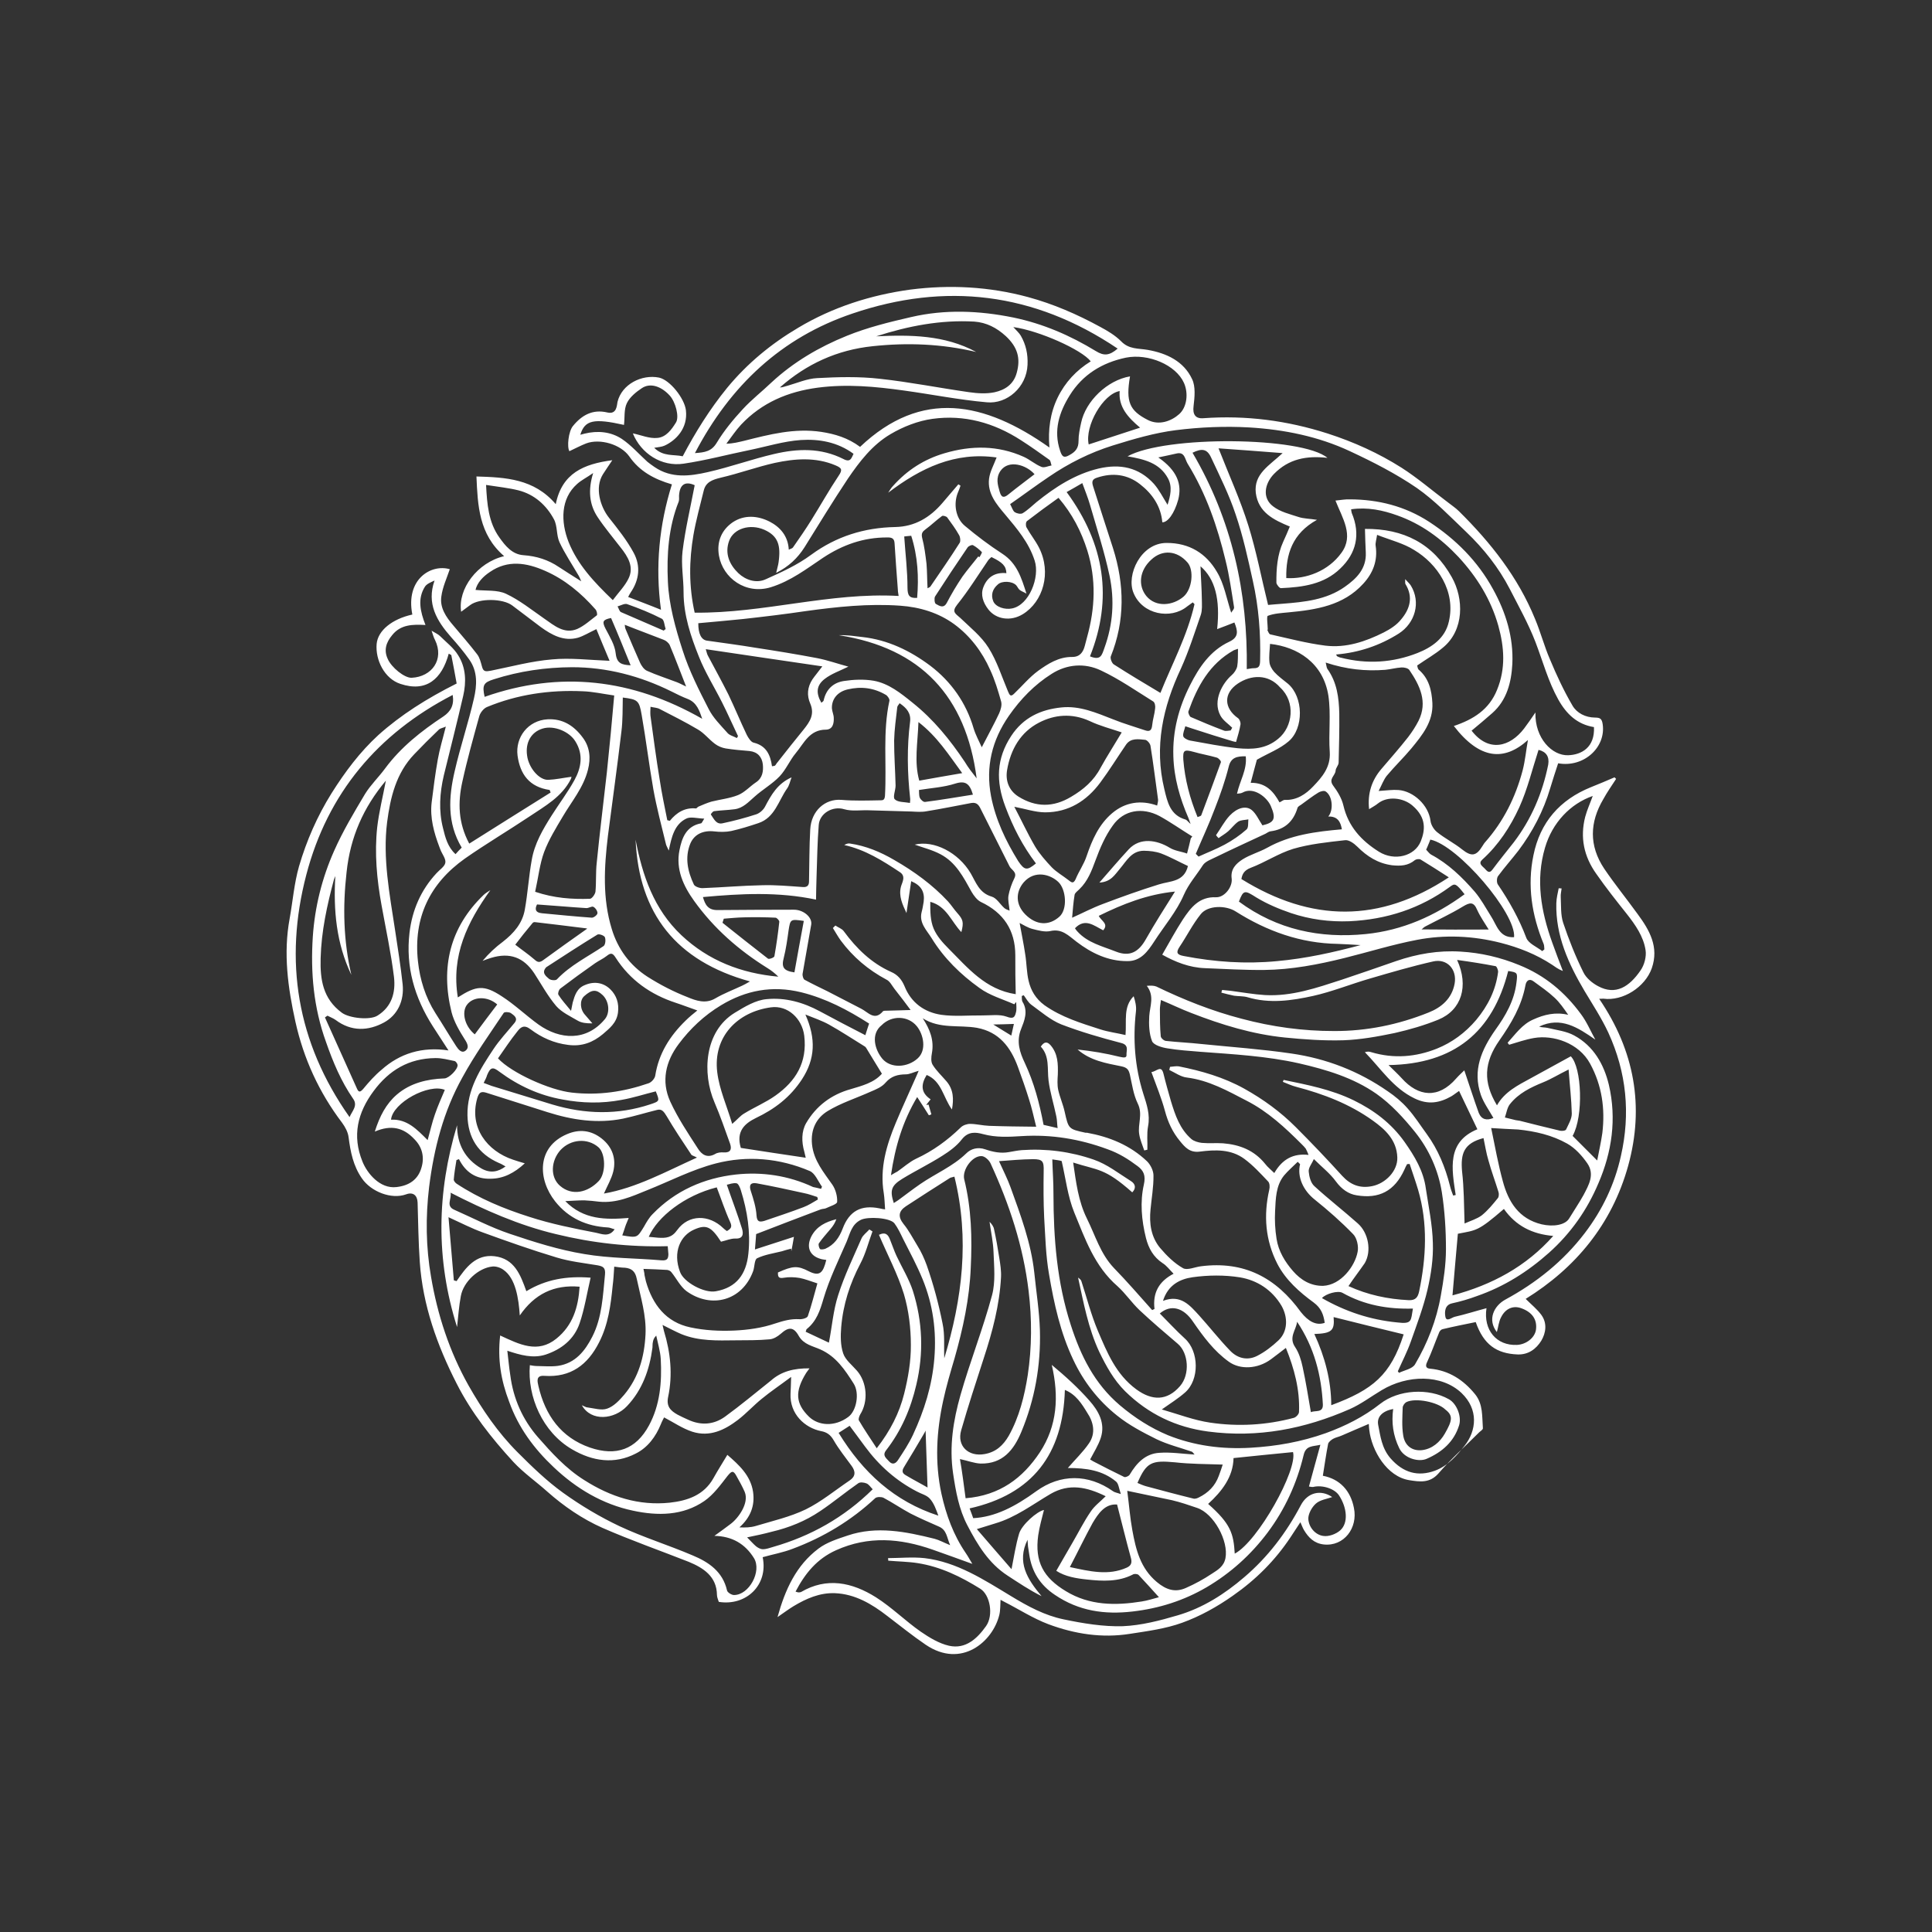 <svg width="608" height="608" viewBox="0 0 608 608" fill="none" xmlns="http://www.w3.org/2000/svg">
<rect x="0" y="0" width="608" height="608" fill="#333333" stroke="none"/>
<path d="M160.62 41.667C162.248 39.391 163.962 36.765 165.761 34.139C165.676 33.876 165.59 33.613 165.504 33.263C158.306 37.377 151.878 36.94 148.022 29.237C145.622 24.51 147.765 18.295 151.621 15.056C154.878 12.342 160.62 12.955 166.104 16.457C172.446 7.003 181.615 9.366 184.529 14.706C181.873 16.019 178.959 17.069 176.559 18.908C173.731 21.008 173.046 24.51 172.789 28.011C172.446 31.95 172.189 35.889 171.675 39.741C171.503 41.054 170.732 42.279 170.046 43.505C169.018 45.168 169.961 45.606 171.16 46.481C176.559 50.07 182.215 53.309 187.186 57.511C191.642 61.187 195.327 65.914 199.698 70.641C201.069 67.227 202.44 63.988 203.811 60.662C201.412 59.786 199.44 59.349 197.812 58.473C193.784 56.197 192.585 52.083 191.899 47.794C191.385 44.118 190.871 40.354 190.357 36.677C189.842 33.001 184.701 27.749 181.101 27.223C179.987 27.048 178.787 26.873 177.588 26.698C181.873 20.833 192.156 19.345 199.526 23.897C198.755 13.393 204.925 6.74 211.095 0C217.351 6.653 223.436 13.305 222.579 23.809C230.891 18.295 237.747 21.096 244.946 26.611C242.803 27.048 241.261 27.311 239.718 27.661C234.834 28.799 231.92 34.314 231.406 38.691C230.891 43.155 230.377 47.707 229.092 51.996C227.721 56.548 224.293 59.261 219.579 60.136C219.065 60.224 218.637 60.399 218.037 60.574C219.494 63.901 220.951 67.052 222.493 70.728C230.891 59.699 241.089 51.383 252.83 45.256C250.002 40.091 248.545 35.102 249.574 29.499C250.345 24.948 247.088 18.995 242.889 17.069C241.089 16.282 239.29 15.756 237.404 15.056C237.747 13.568 241.604 10.417 243.832 10.242C248.202 9.804 251.973 10.854 254.458 14.881C256.087 17.507 258.143 15.406 259.086 14.793C263.971 11.817 270.655 14.006 273.74 18.645C275.626 21.621 274.769 28.887 272.455 31.863C268.855 36.415 263.457 36.327 259.857 35.014C258.915 34.664 258.143 33.964 257.029 33.176C257.029 37.202 259.943 38.953 261.485 41.404C269.712 38.865 278.025 36.94 286.595 36.064C296.536 35.102 306.305 36.064 315.818 38.515C327.987 41.579 339.213 47.356 349.24 54.972C359.095 62.587 367.408 71.779 373.749 82.808C377.863 89.986 380.862 97.602 383.176 105.48C383.947 108.018 384.633 110.732 384.633 113.358C384.547 116.947 386.947 118.785 388.66 121.236C392.088 126.138 394.145 131.74 392.003 137.605C391.146 140.056 388.575 142.157 386.347 143.908C384.29 145.483 383.861 147.146 385.832 148.809C395.945 157.563 403.915 167.892 410.085 179.884C414.027 187.587 417.026 195.553 418.912 203.957C420.197 209.821 420.626 215.774 421.483 221.726C421.654 223.302 421.997 224.877 421.997 226.365C422.083 240.459 420.454 254.202 414.97 267.244C413.256 271.446 410.942 275.385 409.314 279.499C407.257 284.489 405.371 289.653 404 294.905C403.315 297.531 404.257 300.42 406.314 302.521C407.428 303.659 407.685 304.272 406.571 305.76C402.201 311.625 392.688 311.274 387.975 304.534C385.575 305.76 383.09 306.985 380.691 308.298C374.092 311.887 367.065 314.076 359.695 315.126C356.267 315.564 352.925 315.739 349.497 316.264C348.811 316.351 347.783 317.314 347.611 318.015C346.412 324.317 344.698 330.445 342.041 336.309C341.27 338.06 342.384 340.599 342.641 342.787C342.898 342.787 343.155 342.875 343.498 342.875C343.841 342.437 344.269 342.087 344.526 341.562C348.297 332.458 353.867 324.842 362.009 319.503C370.835 313.638 380.262 313.025 389.946 317.139C392.431 318.19 394.916 319.24 397.402 320.203C397.402 320.466 397.402 320.641 397.402 320.903C394.916 321.428 392.431 321.866 390.032 322.566C381.89 324.667 376.491 329.657 374.777 338.235C373.663 344.012 373.064 349.877 372.121 355.742C371.178 362.045 369.55 367.91 363.208 370.973C357.552 373.687 349.411 371.936 345.64 366.947C345.469 366.772 345.212 366.597 344.698 366.071C341.013 385.504 330.815 400.122 314.018 409.664C297.307 419.118 279.482 420.693 261.571 416.491C261.571 419.118 261.828 421.393 261.485 423.582C260.971 426.733 258.486 428.571 255.744 429.272C252.744 429.972 249.745 429.534 247.431 427.083C242.889 422.181 242.032 417.279 245.289 410.539C242.375 408.613 239.375 406.6 236.376 404.762C236.033 404.499 235.348 404.499 234.919 404.674C231.748 405.987 228.749 407.475 225.578 408.613C224.036 409.139 224.036 409.926 224.807 410.802C228.578 415.354 229.692 420.693 229.092 426.47C228.663 430.497 225.664 432.948 223.264 435.749C223.007 436.099 222.065 435.837 221.465 435.837C215.38 435.837 209.296 435.487 203.297 435.924C199.183 436.187 197.298 433.648 195.327 430.935C191.128 425.157 193.527 415.966 197.641 410.802C197.898 410.452 198.155 410.189 198.841 409.401C195.841 408.176 193.099 407.125 190.271 405.987C189.328 405.637 188.471 405.024 187.529 404.762C186.843 404.587 185.9 404.499 185.386 404.762C182.644 406.6 179.987 408.613 177.073 410.714C180.159 415.266 179.901 420.255 176.816 424.807C173.303 430.147 166.018 431.197 161.991 426.208C160.105 423.844 160.105 421.306 160.791 418.592C160.962 417.892 161.305 417.192 161.734 416.054C159.591 416.491 157.963 416.842 156.249 417.192C147.594 418.942 139.109 418.942 130.283 417.367C124.284 416.316 118.456 414.653 113.057 412.115C108.001 409.751 103.459 406.25 98.917 402.924C91.805 397.759 86.663 390.756 82.978 382.703C80.835 377.976 79.721 372.724 78.093 367.734C77.921 367.297 77.836 366.772 77.75 366.597C76.55 367.647 75.436 368.872 74.151 369.66C66.695 374.212 53.669 373.249 51.098 359.944C50.156 355.042 49.641 350.052 48.956 345.063C48.184 338.848 46.642 332.896 42.357 328.256C39.1 324.755 34.816 323.092 30.274 321.954C28.474 321.516 26.589 321.253 24.275 320.816C32.159 316.351 39.958 313.463 48.613 314.688C51.869 315.126 55.04 316.789 58.04 318.277C66.695 322.566 71.837 330.357 76.636 338.323C77.407 339.636 77.836 341.211 78.693 343.225C79.635 340.774 81.349 339.111 80.321 336.572C79.121 333.508 77.921 330.445 76.893 327.293C75.95 324.142 75.351 320.903 74.408 317.84C74.151 317.139 73.208 316.176 72.522 316.089C62.153 315.739 52.298 313.288 42.871 308.999C39.872 307.685 37.13 305.76 34.301 304.184C29.417 311.625 19.733 311.449 14.591 304.359C14.934 303.746 15.191 302.959 15.705 302.433C19.819 298.232 18.704 293.33 16.819 288.778C13.049 280.112 8.764 271.183 5.164 261.992C2.679 255.515 1.394 248.687 0.965 241.684C0.708 236.957 -0.149 232.23 0.022 227.503C0.451 217.349 1.651 207.195 4.822 197.479C9.021 184.524 14.762 172.444 23.675 162.202C27.788 157.475 32.159 153.011 36.444 148.459C37.986 146.796 37.815 145.045 35.673 144.083C31.216 141.982 28.474 135.679 29.417 130.69C30.274 125.963 32.759 122.286 35.587 118.61C36.615 117.297 37.13 115.546 37.387 113.883C39.015 101.978 43.128 91.036 49.47 81.057C55.383 71.779 61.982 63.113 71.151 56.81C75.693 53.659 79.978 49.983 84.863 47.269C92.233 43.242 100.031 40.179 108.344 38.253C116.057 36.502 123.855 35.364 131.739 35.714C141.252 36.239 150.593 38.34 160.62 41.667ZM211.524 377.101C213.152 374.912 214.009 372.987 213.581 370.098C212.724 364.583 212.381 358.893 214.095 353.466C216.666 345.501 221.808 339.548 228.749 335.171C229.52 334.734 230.377 333.771 230.377 333.071C230.463 329.657 230.634 326.155 230.12 322.742C229.349 317.577 225.664 314.163 221.808 311.187C219.322 309.261 219.494 306.985 219.751 304.447C220.094 300.77 221.293 297.531 223.179 294.293C225.235 290.704 226.864 286.765 228.749 282.738C230.12 283.788 232.605 283.263 231.063 285.802C229.52 288.34 228.063 290.966 226.607 293.592C224.464 297.619 222.407 301.733 222.75 306.548C222.836 307.598 223.521 308.823 224.207 309.699C225.664 311.449 227.378 312.85 228.835 314.513C232.263 318.54 234.234 323.004 233.634 328.519C233.462 329.744 233.634 331.057 233.634 332.545C238.519 331.232 242.289 332.37 245.289 336.134C245.631 335.347 245.889 334.734 246.06 334.121C246.146 333.508 246.146 332.896 246.146 332.283C246.146 324.842 245.889 317.489 243.575 310.312C241.518 303.834 239.718 297.356 235.433 291.842C234.234 290.354 233.891 288.165 233.205 286.239C233.462 286.064 233.805 285.889 234.062 285.714C234.748 286.327 235.605 286.852 236.119 287.552C240.147 293.592 243.66 299.895 245.717 307.073C247.602 313.725 248.631 320.291 248.631 327.118C248.631 334.209 248.459 341.211 248.117 348.302C247.945 352.241 249.316 355.129 252.487 357.23C256.001 359.594 261.571 359.594 264.485 356.442C268.256 352.416 267.998 347.426 267.227 342.787C265.77 333.946 262.171 325.893 257.715 318.277C256.943 316.964 256.429 315.564 255.829 314.163C256.001 314.076 256.258 313.988 256.429 313.9C260.628 320.291 264.913 326.593 267.484 334.034C269.798 340.774 270.741 347.514 269.541 354.604C268.598 360.031 267.313 365.283 263.885 369.748C260.457 374.387 257.286 379.289 253.344 383.403C250.002 386.992 245.974 389.968 241.775 392.594C236.976 395.571 231.748 397.934 226.607 400.385C223.521 401.873 220.179 402.924 217.008 404.149C217.008 404.324 216.923 404.587 216.923 404.762C218.722 405.375 220.779 406.863 222.407 406.425C229.863 404.499 237.062 401.348 243.403 396.884C247.431 394.083 251.373 391.194 254.887 387.692C259.086 383.491 263.114 378.939 266.627 374.125C270.741 368.435 273.312 361.782 274.083 354.692C274.683 349.09 274.94 343.225 273.997 337.71C272.455 328.956 268.256 321.166 263.542 313.638C257.886 304.709 250.945 297.006 244.175 289.128C241.946 286.502 239.633 283.876 237.576 280.987C236.547 279.587 235.262 277.223 235.776 275.998C236.805 273.634 238.776 271.534 240.747 269.783C243.146 267.682 246.403 266.544 246.917 262.517C247.86 263.305 248.545 264.006 248.888 264.793C252.059 273.897 255.829 282.65 260.714 290.966C265.685 299.545 271.598 307.335 278.539 314.251C285.738 321.516 294.222 327.118 303.649 331.145C307.676 332.896 311.961 333.246 315.903 330.532C319.674 327.906 319.845 323.179 316.075 320.816C310.247 317.139 304.163 313.813 298.078 310.487C292.679 307.51 286.852 305.059 281.624 301.733C275.883 298.057 270.227 293.855 266.799 287.465C266.113 286.239 264.999 285.277 264.142 284.139C263.371 283.001 262.685 281.775 262 280.637C262.257 280.462 262.514 280.287 262.771 280.2C263.371 280.9 263.885 281.6 264.485 282.3C266.713 285.189 268.77 288.165 271.169 290.879C276.825 297.181 284.281 300.77 291.651 304.534C297.05 307.248 302.535 309.874 307.933 312.5C314.189 315.564 319.76 319.503 324.387 324.755C328.587 329.482 331.929 334.821 334.414 340.774C337.842 348.827 338.527 356.968 337.242 365.371C336.814 368.435 335.614 371.323 334.757 374.3C333.557 367.647 332.272 361.432 325.159 358.893C325.501 359.681 326.187 360.206 326.701 360.994C328.244 363.533 330.215 365.984 330.986 368.697C332.957 375.35 331.157 381.74 327.73 387.342C321.902 396.709 313.418 403.011 303.477 406.95C295.079 410.364 286.252 411.94 276.997 411.414C267.998 410.889 259.514 408.963 251.373 405.024C248.888 403.886 246.488 402.573 244.175 401.085C242.118 399.772 240.49 401.523 239.804 402.486C238.604 404.061 240.918 404.149 241.775 404.674C244.689 406.512 247.774 408.088 250.773 409.839C245.203 413.953 244.603 420.431 249.402 424.807C251.545 426.733 254.887 427.171 256.943 425.683C259.514 423.757 260.114 420.956 258.486 417.542C257.372 415.178 254.972 414.128 252.059 415.091C250.516 415.529 249.231 416.667 247.774 417.454C248.374 412.552 252.916 410.977 256.858 412.115C267.484 415.266 278.282 416.491 289.337 415.003C298.421 413.778 306.819 410.802 314.532 405.9C326.101 398.634 334.414 388.568 339.213 375.613C340.927 370.886 341.955 365.984 343.155 361.169C345.64 351.453 349.068 342.262 356.438 335.259C357.638 334.121 359.009 333.333 360.295 332.458C360.466 332.72 360.723 332.896 360.895 333.158C360.123 333.771 359.352 334.209 358.752 334.909C356.952 336.922 354.81 338.76 353.61 341.124C351.125 346.113 348.897 351.278 347.097 356.618C346.412 358.543 346.669 361.082 347.269 363.008C349.068 369.048 354.124 370.098 360.209 368.96C362.266 368.61 364.665 367.209 365.865 365.546C368.436 362.045 369.207 357.668 369.721 353.379C370.321 348.127 370.921 342.875 371.864 337.622C372.978 330.97 376.32 325.893 382.062 322.479C384.033 321.341 386.175 320.553 388.403 319.503C381.719 316.264 373.492 316.439 366.293 320.378C356.952 325.455 351.211 333.683 346.754 343.137C345.383 346.026 344.098 348.914 342.812 351.803C342.127 350.315 342.041 349.177 341.784 347.952C340.584 342.174 338.27 336.835 335.271 331.758C330.643 323.967 324.644 317.402 317.275 312.412C310.847 308.036 303.82 304.359 297.136 300.333C289.851 295.956 282.738 291.141 276.568 285.101C272.112 280.725 267.998 276.085 263.799 271.534C260.457 267.945 258.572 263.568 257.286 259.016C261.571 257.878 265.599 256.653 269.712 255.777C274.083 254.902 278.454 254.289 282.053 258.228C283.852 260.154 288.052 259.629 289.68 257.528C291.48 255.165 293.965 255.164 296.364 255.69C299.107 256.302 301.678 257.791 304.42 258.578C312.475 260.854 318.903 265.844 325.159 271.096C326.53 269.17 327.13 267.244 324.987 265.231C327.73 264.968 330.558 261.467 329.958 259.016C329.872 258.491 328.844 257.878 328.158 257.703C326.016 257.178 323.788 256.915 321.645 256.565C321.131 256.478 320.445 256.215 320.017 256.478C316.075 258.578 312.39 258.403 308.876 255.69C308.448 255.34 307.762 255.252 307.162 255.077C301.849 253.151 296.45 251.138 291.137 249.3C289.509 248.774 287.623 247.812 286.166 248.162C282.567 248.95 278.968 249.125 275.368 250.525C270.055 252.626 264.142 253.064 258.486 254.289C254.801 255.077 251.03 255.69 248.117 252.714C243.832 248.512 241.861 242.91 241.089 237.045C240.661 233.893 240.832 230.83 237.576 228.816C236.119 227.854 235.091 226.015 234.148 224.44C233.377 223.127 233.034 221.551 232.605 220.238C230.634 223.039 228.835 225.84 226.864 228.466C225.235 230.742 223.179 232.756 221.722 235.119C220.094 237.745 219.322 240.634 219.836 244.048C220.951 250.525 223.95 256.127 226.864 261.817C228.063 264.181 229.777 266.369 231.234 268.732C234.748 265.756 236.976 261.905 241.689 261.905C240.918 263.393 240.061 264.793 238.861 265.756C231.92 271.271 226.264 277.836 222.15 285.714C220.522 288.865 219.065 291.929 215.98 294.03C213.923 295.431 212.381 297.444 210.581 299.107C210.324 298.932 209.981 298.757 209.724 298.582C210.495 297.006 211.181 295.256 212.209 293.855C214.095 291.229 217.523 290.266 218.722 286.677C219.751 283.701 221.722 281.162 223.436 278.449C224.207 277.136 224.378 276.348 223.35 274.772C220.608 270.658 217.694 266.544 217.351 261.292C220.179 264.793 222.75 268.382 225.064 272.234C225.75 273.284 226.349 274.247 227.121 273.284C227.892 272.409 229.863 271.796 228.492 269.52C225.15 263.83 221.979 258.053 219.322 252.101C217.865 248.687 217.608 244.748 217.008 240.984C216.837 239.758 217.266 238.445 217.437 237.22C217.266 237.132 217.008 237.045 216.837 236.957C216.494 237.395 215.894 237.833 215.723 238.358C214.952 241.859 211.781 243.085 209.381 244.135C205.439 245.798 203.811 249.125 202.611 252.538C200.297 258.928 196.955 264.706 193.013 270.483C193.699 271.534 194.47 272.847 195.413 274.335C196.27 273.197 197.127 272.409 197.727 271.446C199.869 268.207 201.669 264.706 203.982 261.73C206.296 258.753 209.638 256.653 209.81 252.451C211.61 252.101 212.381 252.626 212.295 254.289C212.038 257.878 209.81 260.154 207.41 262.43C206.211 263.48 204.925 264.618 204.068 265.931C202.783 267.945 201.926 270.221 200.64 272.234C197.641 276.961 197.641 276.961 200.555 281.513C200.64 281.688 200.812 281.775 200.897 281.863C205.011 287.815 207.753 294.293 207.925 301.646C207.925 303.221 207.239 305.234 206.125 306.285C203.64 308.823 200.726 310.837 197.984 313.113C194.556 315.914 191.985 319.328 191.556 323.792C191.299 326.943 191.299 330.357 192.156 333.421C192.585 334.909 195.07 335.784 196.612 337.01C207.325 345.326 210.753 356.092 208.61 369.398C208.182 373.162 208.953 375.875 211.524 377.101ZM61.468 332.896C61.639 332.72 61.81 332.545 61.982 332.283C64.724 334.996 67.724 337.447 70.123 340.424C76.465 348.477 78.521 358.456 80.921 368.172C82.378 374.125 84.092 379.902 87.434 384.979C90.862 390.231 94.632 395.483 99.089 399.685C103.374 403.624 108.601 406.688 113.743 409.489C120.942 413.428 128.911 415.178 136.967 415.791C146.737 416.579 156.249 415.266 165.59 412.377C170.046 410.977 173.646 413.34 174.417 417.542C172.789 416.754 171.075 415.441 169.275 415.354C167.561 415.266 165.247 415.966 164.219 417.104C162.505 419.03 162.248 422.094 163.705 424.107C164.733 425.595 167.047 426.646 168.846 426.733C172.274 426.908 175.36 423.232 176.302 418.68C176.816 416.229 175.017 412.64 172.446 411.064C172.103 410.802 171.846 410.364 171.589 410.014C175.531 407.738 179.302 405.637 183.415 403.274C181.273 401.961 180.073 400.122 177.331 401.873C169.618 406.6 161.219 409.751 152.135 411.064C143.48 412.29 134.91 411.852 126.426 409.664C118.371 407.563 111.086 403.799 104.488 398.547C97.632 393.12 92.661 386.555 90.948 377.626C89.833 372.111 90.948 367.297 94.204 362.92C94.718 362.22 95.232 361.52 95.746 360.819C96.175 360.294 96.689 359.769 97.118 359.244C89.662 361.782 88.291 367.997 87.691 374.912C86.32 370.798 85.549 366.772 84.692 362.745C83.235 355.83 84.863 349.265 86.92 342.699C88.634 337.185 91.89 332.545 95.318 327.906C100.46 320.991 107.144 316.176 114.343 312.15C123.941 306.81 134.053 302.433 143.651 296.919C147.422 294.73 150.422 291.054 153.421 287.815C155.649 285.452 157.449 282.65 159.42 280.024C159.42 281.075 159.248 282.038 158.734 282.738C157.106 285.277 155.392 287.728 153.592 290.178C152.393 291.842 151.107 293.592 149.65 294.905C143.137 300.77 135.596 305.147 127.797 309.086C120.77 312.675 113.657 316.264 106.716 320.115C102.26 322.566 102.345 327.643 106.63 330.62C109.63 332.721 112.715 332.808 116.057 331.933C122.57 330.094 128.397 326.593 133.796 322.654C140.909 317.402 147.251 311.099 152.735 304.097C161.477 292.98 167.732 280.55 172.617 267.332C173.046 266.281 172.96 264.356 172.274 263.655C170.303 261.467 164.904 262.342 163.276 264.881C158.391 273.022 151.878 279.849 145.023 286.064C137.91 292.629 129.768 297.882 121.284 302.608C117.257 304.797 113.229 306.985 109.287 309.524C100.974 314.863 93.69 321.341 88.205 329.832C84.52 335.609 81.692 341.649 80.407 348.477C80.15 349.877 79.721 351.19 79.464 352.328C77.579 348.302 75.693 344.275 73.808 340.336C69.095 330.532 62.582 322.917 52.212 318.977C46.042 316.614 40.129 317.227 33.959 319.153C34.216 319.678 34.301 319.853 34.473 320.028C34.644 320.203 34.901 320.378 35.073 320.466C44.157 322.829 48.613 329.657 50.584 338.323C51.869 344.1 51.869 350.14 52.898 355.917C53.498 359.156 54.355 362.657 56.069 365.371C58.982 369.923 64.038 370.01 68.666 369.223C72.78 368.522 76.55 363.183 75.693 359.594C74.065 352.591 71.751 345.851 67.466 339.986C65.752 337.622 63.524 335.347 61.468 332.896ZM188.985 215.336C189.328 212.973 189.757 209.996 190.099 207.02C190.271 205.707 190.785 204.307 190.357 203.169C188.471 196.954 187.957 190.739 188.9 184.349C189.157 182.773 189.585 181.285 189.928 179.797C190.271 179.797 190.699 179.797 191.042 179.797C191.214 180.847 191.813 181.898 191.642 182.948C190.614 189.601 190.699 196.166 193.099 202.468C193.956 204.569 193.784 206.583 192.927 208.683C190.699 213.848 191.556 218.925 194.727 223.214C197.298 226.628 200.726 229.429 203.725 232.493C205.525 234.331 207.839 235.994 208.867 238.183C209.81 240.284 210.581 240.108 211.867 239.321C212.809 238.795 213.495 237.833 214.266 237.045C213.923 237.045 213.666 237.132 213.323 237.132C211.867 233.368 209.81 229.692 209.21 225.753C208.01 218.575 207.925 211.222 209.638 204.044C210.324 201.243 210.153 197.829 213.238 195.991C214.18 195.466 215.123 194.765 215.98 194.153C218.465 192.227 219.065 189.951 217.78 186.8C215.037 188.813 212.381 190.826 209.638 192.84C210.667 190.038 211.61 187.325 214.266 185.749C215.466 185.049 217.78 184.611 217.266 182.248C215.98 175.858 214.523 169.468 210.924 163.865C211.61 164.041 212.209 164.303 212.552 164.828C215.552 168.855 217.437 173.407 218.722 178.309C220.608 185.312 221.722 192.314 221.465 199.492C221.379 201.068 221.036 202.643 220.951 204.132C220.779 206.845 220.436 207.633 217.608 209.296C217.694 204.744 220.094 200.28 217.437 195.641C215.295 197.742 213.238 199.842 212.209 202.381C211.267 204.744 211.095 207.458 211.095 210.084C211.095 218.662 210.153 227.416 215.894 235.207C218.722 232.23 221.55 229.342 224.464 226.453C230.034 220.851 231.32 214.373 228.663 206.933C228.235 205.707 228.492 203.957 228.835 202.643C230.292 197.566 231.92 192.577 230.292 187.325C229.435 184.524 227.892 181.985 226.692 179.447C232.006 182.686 234.662 190.914 232.777 198.267C231.92 201.506 230.292 204.569 232.263 208.158C233.034 209.559 232.434 211.66 232.52 213.41C232.52 214.023 232.862 214.636 233.12 215.249C234.234 213.936 235.005 212.535 236.205 211.66C237.747 210.609 239.547 209.734 241.347 209.121C243.489 208.421 242.546 206.67 242.975 205.357C245.032 199.142 247.088 192.927 249.145 186.712C249.659 185.224 250.173 183.911 248.545 182.773C244.603 180.059 240.575 177.433 236.719 174.632C235.433 173.757 234.405 172.531 233.377 171.394C230.292 168.155 227.206 164.828 224.036 161.502C222.322 159.664 220.094 158.088 218.894 155.9C217.094 152.486 212.467 151.348 209.724 153.711C205.611 157.213 201.754 160.977 197.812 164.653C195.927 166.404 194.042 168.242 192.499 169.73C185.9 159.576 177.159 151.698 167.904 143.995C166.618 146.271 166.19 148.109 168.247 150.123C173.988 155.725 179.644 161.415 185.3 167.017C187.443 169.118 187.786 172.794 185.9 174.195C181.615 177.258 177.331 180.147 173.046 183.211C172.531 183.561 172.017 184.524 172.103 184.961C172.874 187.587 173.817 190.214 174.674 192.752C175.874 196.516 177.073 200.28 178.273 204.044C179.044 206.408 178.445 209.821 182.558 209.471C182.815 209.471 183.158 209.821 183.415 210.084C185.558 212.097 187.443 213.936 188.985 215.336ZM373.064 273.022C378.891 275.91 384.547 277.223 390.717 274.597C397.402 271.796 401.772 266.807 405.286 260.592C409.485 253.064 411.37 245.01 411.713 236.432C411.97 228.466 410.77 220.763 407.343 213.585C405.286 209.209 402.629 205.094 398.43 201.943C398.173 202.293 397.916 202.556 397.744 202.906C395.002 209.646 389.775 212.885 382.833 212.71C375.72 212.622 370.321 208.508 365.265 203.869C364.922 203.606 365.094 202.118 365.436 201.681C368.522 198.529 371.864 195.641 376.063 194.065C377.691 193.452 379.319 192.84 380.948 192.139C378.805 186.975 377.091 181.985 380.862 177.083C384.633 172.356 389.946 174.02 395.688 174.195C390.889 168.592 386.689 163.69 382.49 158.876C378.891 167.104 375.892 175.158 371.949 182.686C368.007 190.214 363.208 197.216 358.666 204.744C359.695 205.62 360.98 206.67 362.18 207.721C367.408 212.185 372.721 216.562 379.748 217.787C384.29 218.575 388.66 218.575 392.088 214.811C393.717 213.06 395.345 211.222 397.145 209.384C405.8 217.875 409.056 227.766 405.714 239.496C403.658 246.849 396.802 254.027 388.061 253.151C384.89 252.889 381.805 252.013 378.377 251.4C378.291 251.576 377.777 252.188 377.777 252.626C378.12 256.915 376.063 260.154 373.406 263.13C369.464 267.507 363.98 268.032 358.666 268.557C354.81 268.907 350.954 268.82 347.097 269.17C345.469 269.345 343.841 270.133 341.87 270.746C343.755 272.409 345.298 273.547 346.497 274.947C349.582 278.536 349.84 285.014 346.754 288.953C345.983 289.916 345.555 291.667 345.726 292.98C346.069 296.131 347.097 299.195 347.44 302.346C347.868 306.022 349.068 306.985 352.668 306.11C353.182 306.022 353.696 305.847 354.124 305.847C362.866 305.322 370.921 302.608 378.463 298.232C381.291 296.569 383.776 294.468 386.432 292.629C376.406 292.104 371.35 286.327 373.064 273.022ZM27.189 173.844C27.36 174.107 27.446 174.37 27.617 174.632C32.673 173.669 37.901 172.882 41.586 177.521C45.528 182.51 43.214 187.5 40.9 192.402C47.927 194.153 53.241 197.917 58.211 203.694C53.84 206.407 49.898 209.296 45.614 211.397C40.815 213.76 35.758 213.148 31.045 210.784C27.36 208.858 25.389 205.357 23.418 201.418C21.704 203.606 20.076 205.532 18.619 207.545C14.077 213.41 11.506 220.15 10.992 227.416C10.563 233.981 10.22 240.721 11.763 247.374C13.905 257.003 18.19 265.231 25.732 271.358C30.102 274.86 34.987 277.311 40.9 275.648C43.642 274.86 46.471 274.247 49.213 273.547C49.556 278.274 49.813 283.263 46.728 287.465C44.071 291.054 40.386 292.629 35.758 292.367C37.044 293.767 38.243 294.905 39.7 295.693C44.585 298.319 49.298 301.295 54.526 303.134C59.668 304.884 65.324 305.41 70.723 306.46C72.951 306.898 74.065 305.847 74.408 303.659C74.922 300.42 75.265 297.094 76.122 293.942C76.636 292.017 76.379 290.616 75.351 289.128C72.437 284.751 72.18 278.274 76.893 273.985C77.921 273.022 79.035 272.059 80.749 270.396C76.465 269.783 72.951 269.083 69.352 268.732C66.01 268.382 62.667 268.557 59.325 268.12C54.183 267.419 49.213 265.756 46.556 260.592C45.099 257.703 44.499 254.464 43.471 251.138C42.957 251.313 42.014 251.576 41.243 251.926C37.301 253.589 33.102 254.202 29.16 252.889C21.961 250.613 17.762 245.01 15.877 237.745C13.134 227.328 17.676 216.036 25.218 209.646C25.646 210.259 26.075 210.872 26.589 211.397C28.131 212.973 29.588 214.723 31.302 216.036C35.758 219.363 40.729 218.75 45.528 217.174C51.955 215.073 56.926 210.434 62.067 206.232C63.781 204.832 63.524 203.957 62.496 202.468C59.925 198.879 57.183 195.466 55.126 191.614C51.27 184.436 47.756 177.083 44.328 169.73C42.7 166.316 41.586 162.728 40.043 158.613C35.587 163.865 31.388 168.855 27.189 173.844ZM396.887 196.516C398.259 197.654 399.458 198.442 400.401 199.492C406.657 205.795 411.113 213.235 412.999 222.076C415.055 231.88 415.055 241.684 412.227 251.313C409.913 259.366 406.057 266.632 399.887 272.234C395.602 276.085 390.632 279.062 384.547 278.711C381.719 278.536 378.805 278.274 375.977 278.011C374.863 286.765 380.948 290.178 388.146 289.216C390.032 288.953 391.917 288.603 394.231 288.165C388.318 293.767 388.318 301.558 392.003 304.972C395.088 307.861 399.715 309.174 404 304.447C400.915 300.157 400.744 295.518 402.201 290.354C404 284.051 407.257 278.449 409.913 272.496C412.399 266.894 414.113 260.854 415.998 254.989C418.312 247.724 419.169 240.196 418.997 232.58C418.826 225.665 418.997 218.575 417.798 211.835C416.341 204.044 413.856 196.341 411.113 188.813C407.343 178.396 401.258 169.293 394.059 161.152C388.918 155.375 383.09 150.035 377.006 145.308C371.692 141.194 365.608 137.868 359.609 134.716C352.925 131.215 345.812 128.852 338.356 127.451C333.471 126.488 328.501 125.788 323.702 124.912C323.359 126.05 322.845 126.926 322.931 127.714C323.102 128.501 323.788 129.552 324.473 129.727C326.273 130.165 328.158 130.165 330.043 130.34C337.499 131.127 344.869 132.703 351.382 136.73C357.124 140.319 360.552 145.308 360.209 152.398C360.038 154.937 359.181 157.475 358.581 160.101C361.237 158.701 363.723 157.213 364.58 154.237C366.122 148.985 363.551 144.783 360.466 140.406C373.578 144.17 403.743 174.895 404.6 185.224C400.487 180.059 395.773 176.821 389.089 176.908C384.804 176.996 381.119 179.622 381.719 183.911C382.062 186.712 383.69 189.338 384.976 191.877C385.747 193.452 387.032 194.678 388.489 196.691C380.005 194.24 373.921 197.391 368.693 202.819C372.892 207.545 379.662 210.609 386.604 209.471C393.288 208.421 394.488 202.031 396.887 196.516ZM25.218 196.429C27.531 202.731 29.502 208.858 37.044 209.646C43.642 210.347 48.87 207.545 53.755 203.256C48.527 197.041 42.1 194.853 34.044 196.341C37.558 192.314 41.414 187.15 40.557 182.51C40.386 181.372 39.7 180.059 38.843 179.359C35.416 176.558 28.988 176.295 25.218 178.922C22.647 180.672 20.247 182.773 17.505 184.961C27.874 165.003 43.043 150.473 62.41 140.056C58.211 144.258 56.669 149.335 58.211 155.112C59.068 158.176 61.125 159.576 64.038 160.014C63.781 159.226 63.696 158.526 63.353 157.826C60.696 151.085 62.067 145.221 66.952 140.144C72.522 134.366 80.064 132.703 87.434 131.215C90.862 130.515 94.375 130.427 97.889 130.077C99.946 129.902 99.517 128.239 99.346 127.101C99.26 126.488 98.232 125.35 97.803 125.438C89.919 127.013 81.949 128.326 74.237 130.602C62.496 133.929 52.127 140.056 42.443 147.584C34.987 153.449 28.388 160.189 22.904 167.98C15.877 177.871 10.392 188.638 7.05 200.543C4.736 208.946 3.108 217.524 3.108 226.278C3.108 232.668 3.193 239.146 4.222 245.448C5.336 252.276 7.05 259.016 9.364 265.494C12.191 273.284 16.048 280.55 19.133 288.253C21.19 293.242 22.218 298.494 18.962 303.659C18.619 304.184 18.962 305.672 19.476 306.197C22.818 309.611 31.045 307.16 32.159 302.433C33.359 297.269 32.159 292.717 28.303 288.69C30.531 289.041 32.502 289.391 34.559 289.653C37.472 290.091 43.385 289.216 44.842 285.627C45.528 283.876 46.042 282.038 46.556 280.2C47.156 278.186 46.471 278.099 44.585 278.274C41.072 278.711 37.301 279.324 33.873 278.711C25.732 277.223 20.076 271.621 15.791 264.968C10.478 256.828 8.078 247.461 7.821 237.657C7.564 229.167 8.764 221.026 12.449 213.235C15.448 206.495 19.39 201.068 25.218 196.429ZM299.107 95.238C299.964 95.063 300.821 94.8 301.763 94.8C308.362 94.45 314.532 95.763 320.445 99.002C328.158 103.204 334.071 109.069 337.242 117.384C338.013 119.398 338.099 121.586 338.956 123.599C339.299 124.475 340.67 124.912 341.527 125.525C341.784 124.912 342.384 124.3 342.298 123.774C341.698 120.186 341.098 116.597 340.327 113.095C338.185 103.116 333.386 94.713 325.416 88.673C321.731 85.872 317.103 83.859 312.647 82.721C306.22 81.057 299.621 81.933 293.194 83.158C284.881 84.821 276.654 86.835 268.341 88.76C264.399 89.636 260.543 89.548 256.344 88.148C257.543 87.36 258.486 86.922 259.257 86.309C263.542 83.071 264.999 80.357 263.285 75.893C261.485 71.341 256.772 68.802 253.001 70.553C249.059 72.391 247.774 76.068 247.86 79.832C247.945 82.896 249.488 86.134 252.659 87.272C257.715 89.198 262.857 91.124 268.17 91.912C277.854 93.4 285.995 97.689 293.022 104.429C297.478 108.718 302.877 110.031 308.79 109.594C311.361 109.419 313.932 109.156 316.589 108.981C316.675 109.244 316.675 109.506 316.76 109.769C316.075 110.119 315.303 110.469 314.618 110.732C311.104 112.22 308.448 115.896 308.79 119.66C309.219 124.562 309.905 129.464 310.933 134.279C312.047 139.618 309.819 143.82 307.419 148.459C307.162 147.496 306.819 146.796 306.734 146.183C306.648 145.571 306.991 144.87 306.991 144.258C306.991 142.419 304.848 140.144 303.134 140.056C300.906 139.881 299.192 140.756 298.335 142.77C297.564 144.608 299.021 147.321 300.906 148.547C305.448 151.611 314.104 147.847 316.589 142.945C319.331 137.605 319.76 131.915 320.274 126.138C320.617 122.024 320.959 117.472 324.644 114.583C326.444 113.183 328.758 112.57 331.072 111.52C323.102 100.928 311.876 96.989 299.107 95.238ZM165.419 87.973C165.247 88.06 165.076 88.235 164.819 88.323C158.82 90.336 152.992 88.585 147.165 87.448C139.281 85.872 131.397 83.859 123.513 82.458C110.144 80.182 98.832 84.121 90.176 94.888C86.577 99.352 83.835 104.517 82.549 110.294C81.692 114.321 80.664 118.26 79.807 122.286C79.55 123.512 79.378 125.175 80.921 125.35C82.378 125.525 82.892 124.3 83.235 122.637C83.92 119.573 84.777 116.334 86.32 113.708C93.861 101.19 104.83 94.45 119.485 94.713C120.342 94.713 121.284 94.975 122.141 95.15C109.887 97.164 98.832 100.928 91.033 111.782C97.803 113.27 99.689 114.758 101.06 121.323C102.088 126.05 102.174 131.04 102.945 135.767C104.316 143.908 109.801 150.21 118.971 149.335C121.541 149.072 123.855 146.271 123.77 143.47C123.684 140.756 122.656 139.793 119.399 139.618C117.428 139.531 115.543 141.632 115.457 143.995C115.371 145.133 115.286 146.271 115.2 147.496C113.829 146.183 112.886 144.958 112.543 143.645C111.858 141.019 110.829 138.218 111.001 135.592C111.343 131.478 112.543 127.451 113.4 123.424C114.6 117.472 112.629 113.27 107.23 110.382C106.373 109.944 105.516 109.506 104.659 109.156C107.658 108.894 110.572 108.981 113.486 109.419C117.771 109.944 121.884 109.681 125.484 107.143C129.768 104.167 133.711 100.665 137.995 97.689C142.28 94.625 147.336 93.312 152.393 92.174C156.677 91.212 161.134 90.599 165.333 89.373C169.532 88.148 173.046 85.784 174.16 80.97C175.017 77.469 173.046 72.567 169.703 70.816C166.447 69.065 162.762 70.028 160.277 73.354C157.877 76.418 157.449 81.583 159.591 83.508C161.305 85.084 163.362 86.397 165.419 87.973ZM187.271 280.112C184.701 282.826 182.387 285.539 179.816 288.078C169.961 297.969 160.962 308.473 154.535 321.078C149.907 330.094 146.737 339.373 147.594 349.877C148.108 356.005 149.393 361.782 151.621 367.209C155.135 375.438 160.534 382.44 167.218 388.393C173.303 393.82 179.816 398.372 187.186 401.873C193.185 404.674 199.269 406.688 205.868 407.475C213.066 408.351 220.179 414.653 222.15 421.744C222.922 424.545 221.122 428.484 218.637 429.797C213.838 432.335 208.867 431.985 203.982 430.059C201.412 429.097 199.012 424.982 200.212 421.569C201.669 417.367 204.154 414.128 207.582 411.502C204.754 409.576 202.183 409.576 200.726 411.677C198.669 414.741 196.355 417.629 196.013 421.831C195.584 428.046 198.069 432.16 203.125 434.524C207.153 436.362 211.352 436.012 215.295 435.574C221.293 434.874 226.521 430.672 226.349 423.144C226.092 414.478 218.38 407.038 209.21 404.762C205.439 403.799 201.497 403.274 197.898 401.873C183.501 396.271 170.989 387.868 161.391 375.35C155.221 367.297 151.964 358.193 151.878 347.864C151.878 342.787 153.25 338.148 154.878 333.421C157.706 325.63 162.333 318.978 166.704 312.15C166.79 312.763 166.875 313.288 166.618 313.725C164.133 318.627 161.305 323.354 159.248 328.431C156.506 335.259 153.592 342.087 154.792 349.965C155.735 356.092 159.077 359.419 165.247 358.981C170.132 358.631 174.503 353.466 174.16 349.09C173.731 343.75 173.303 338.41 173.131 333.071C173.046 329.657 173.731 326.243 173.56 322.829C172.874 313.288 176.902 305.059 180.33 296.831C182.472 291.754 185.986 287.377 188.985 282.563C188.728 282.038 188.128 281.25 187.271 280.112ZM165.676 116.246C159.248 125.7 154.278 135.767 154.621 147.672C154.964 159.401 159.505 169.555 166.961 178.484C166.961 176.996 166.79 175.508 166.447 174.107C164.047 163.778 163.362 153.449 165.076 142.945C166.018 137.167 167.99 131.74 173.131 128.326C176.388 126.138 179.987 124.475 183.929 127.188C184.101 127.276 184.529 127.101 185.643 126.838C184.101 125.175 183.072 123.249 181.615 122.812C177.759 121.499 174.331 123.599 170.646 126.05C171.075 124.912 171.16 124.475 171.417 124.037C174.503 118.96 177.502 113.795 180.844 108.981C185.386 102.503 190.271 96.288 194.813 89.811C197.469 86.047 197.384 85.522 194.47 81.758C191.899 84.209 189.414 86.835 186.586 89.023C177.93 95.851 169.104 102.503 160.362 109.244C152.564 115.371 145.194 121.936 140.481 130.865C137.396 136.642 136.453 142.945 137.824 149.335C138.852 153.974 140.309 158.526 142.195 162.815C143.309 165.529 144.68 168.417 148.108 169.293C151.107 170.08 154.021 171.394 156.935 172.444C157.62 172.707 158.306 172.882 159.591 173.232C147.679 152.223 149.993 133.403 165.676 116.246ZM255.23 178.484C271.084 157.913 271.855 137.08 256.429 115.984C258.315 117.735 259.771 119.748 261.228 121.586C266.284 127.889 268.855 135.329 269.97 143.12C271.084 151.26 269.712 159.314 265.685 166.667C264.656 168.592 264.056 170.693 263.285 172.707C267.313 171.394 271.084 170.343 274.683 169.03C275.797 168.592 277.168 167.892 277.768 166.842C279.482 163.778 281.196 160.627 282.396 157.3C284.624 151.523 285.481 145.308 284.538 139.181C283.595 133.141 280.682 127.714 276.654 123.074C270.055 115.459 262.342 109.244 254.373 103.204C249.059 99.265 243.832 95.15 238.69 91.036C235.005 88.06 231.406 84.996 227.806 82.02C225.407 84.384 224.807 86.397 225.835 87.798C228.92 91.912 232.091 96.026 235.091 100.228C238.947 105.48 242.803 110.819 246.488 116.246C248.374 119.048 249.831 122.111 251.545 125.087C248.717 124.125 246.231 122.899 243.575 122.549C240.232 122.111 238.433 123.687 237.49 127.101C237.833 127.101 238.261 127.276 238.519 127.101C241.518 125.175 244.603 125.263 247.345 127.276C249.831 129.114 252.23 131.302 254.03 133.841C256.772 137.78 257.286 142.594 257.8 147.409C258.743 155.812 257.886 163.953 256.258 172.181C255.744 174.195 255.487 176.295 255.23 178.484ZM138.938 254.027C140.138 252.626 141.252 251.488 142.28 250.087C146.908 243.61 153.592 240.021 160.62 237.132C165.504 235.119 170.389 233.368 175.274 231.443C175.788 231.267 176.388 231.005 177.245 230.655C175.702 229.779 174.417 229.429 173.56 228.554C171.76 226.803 169.961 225.753 167.304 225.928C165.504 226.103 163.619 225.315 161.905 224.615C157.277 222.864 152.735 220.501 148.022 219.363C143.994 218.4 140.138 219.625 137.138 223.302C133.882 227.328 133.539 232.143 132.682 236.87C132.339 238.62 131.225 240.546 129.94 241.684C129.426 242.209 127.369 241.071 126.083 240.634C125.569 240.459 125.141 239.933 124.541 239.671C118.199 236.782 111.858 233.981 104.745 230.83C103.974 231.53 102.688 232.58 101.06 233.981C105.516 236.257 108.944 238.008 112.543 239.846C111.172 240.809 109.972 241.684 108.773 242.472C108.944 242.297 109.115 242.034 109.287 241.859C108.43 241.334 107.487 240.809 106.63 240.371C104.316 238.971 102.088 237.307 99.603 236.432C98.66 236.082 97.118 237.833 95.746 238.445C86.748 242.559 78.093 237.482 76.55 228.029C76.207 225.578 77.15 222.952 77.407 220.413C77.493 219.975 77.236 219.363 76.979 219.013C75.351 217.174 73.722 215.424 71.923 213.498C71.409 214.286 71.151 214.723 70.809 215.073C70.466 215.686 70.037 216.211 69.695 216.824C66.01 223.477 65.067 230.392 69.352 236.957C71.837 240.809 75.008 244.31 78.35 247.374C81.606 250.35 85.206 253.064 89.148 254.989C91.547 256.215 93.604 257.353 95.404 259.366C96.004 260.066 97.375 260.854 97.975 260.592C101.231 259.016 104.402 257.09 107.401 255.427C106.287 253.239 105.602 251.663 104.659 250.263C103.716 248.95 102.517 247.636 101.145 246.674C99.774 245.711 100.117 245.098 101.06 244.223C105.859 246.061 106.973 247.024 108.173 250.788C109.372 254.464 111.001 254.377 114.6 252.188C114.257 251.663 113.829 251.225 113.572 250.7C111.772 247.461 113.057 244.748 116.571 243.61C119.999 242.559 122.913 243.61 125.912 245.361C124.798 245.886 123.684 246.148 122.484 246.236C120.513 246.411 118.542 246.499 116.657 246.849C116.228 246.936 115.714 247.812 115.628 248.337C115.628 248.687 116.314 249.212 116.828 249.475C119.742 250.613 122.484 250.087 125.226 248.862C130.625 246.411 134.653 247.636 137.91 252.538C138.252 253.151 138.681 253.676 138.938 254.027ZM214.266 137.08C213.066 137.605 211.952 138.393 210.753 138.568C206.125 139.356 201.583 142.332 196.698 139.881C194.042 138.568 191.385 137.167 188.9 135.592C187.443 134.629 186.157 133.316 185.043 131.915C182.901 129.202 179.987 128.064 176.988 129.289C172.617 131.127 170.218 134.891 168.675 139.181C168.418 139.881 169.189 141.457 169.961 142.069C174.503 146.271 179.216 150.21 183.672 154.499C186.757 157.388 189.5 160.714 192.328 163.953C193.356 165.179 194.213 164.916 195.07 164.041C199.012 160.277 202.783 156.425 206.81 152.836C211.181 148.897 217.008 149.247 220.351 153.186C223.007 156.337 226.007 159.139 229.006 162.027C229.606 162.64 230.034 162.728 230.977 161.94C238.433 155.287 244.603 147.234 253.087 141.807C253.516 141.544 253.773 140.319 253.601 139.706C252.487 135.417 250.002 132.265 246.317 129.989C243.489 128.239 240.575 128.589 238.604 130.69C237.919 131.478 237.576 132.528 236.89 133.228C235.691 134.541 234.062 135.592 232.52 134.104C228.835 130.427 224.636 132.265 220.608 132.616C217.694 132.878 214.78 134.104 211.867 134.191C208.524 134.279 205.097 133.316 201.669 133.141C199.183 132.966 196.612 133.141 194.47 131.478C192.756 130.165 191.214 128.676 189.5 127.363C189.157 127.101 188.043 127.276 188.043 127.363C187.786 128.939 186.929 130.777 188.643 131.915C191.728 133.929 194.899 135.767 198.155 137.43C199.183 137.955 200.726 138.043 201.84 137.693C205.782 136.467 209.724 135.329 214.266 137.08ZM278.454 120.536C279.139 119.573 279.482 119.135 279.91 118.697C282.996 115.109 286.081 111.52 289.251 107.931C290.28 106.793 290.023 106.005 288.909 104.954C283.681 99.702 277.425 96.726 270.227 95.238C264.056 94.013 257.8 93.225 251.973 90.161C244.689 86.309 243.318 77.469 247.431 71.604C250.002 67.927 253.773 66.439 257.972 67.227C262.257 68.102 264.999 71.341 266.285 75.28C267.399 78.781 267.227 82.546 264.313 85.784C264.999 86.047 265.428 86.309 265.77 86.222C269.198 85.609 272.626 84.996 275.968 84.209C281.282 82.983 286.509 81.495 291.822 80.445C294.222 80.007 294.222 79.307 293.451 77.381C290.88 71.078 285.909 66.877 280.51 63.375C275.54 60.224 270.227 57.773 265.17 54.622C262.857 53.221 260.886 52.258 258.486 53.746C254.458 56.197 250.259 58.561 246.403 61.275C239.718 66.001 233.891 71.691 229.349 78.869C244.603 94.45 263.971 104.342 278.454 120.536ZM131.739 105.48C134.568 111.169 138.253 115.371 142.366 119.223C142.794 119.66 144.508 119.398 145.194 118.873C147.508 116.947 149.565 114.583 151.878 112.745C159.248 106.705 166.79 100.84 174.245 94.888C180.501 89.811 186.672 84.734 193.013 79.394C190.785 76.418 189.071 73.704 186.929 71.428C179.901 63.725 171.675 57.598 162.162 53.659C161.134 53.221 159.505 53.396 158.477 53.922C152.307 57.423 146.051 60.924 140.052 64.776C134.396 68.365 129.94 73.004 127.797 80.094C137.738 82.37 147.508 84.559 157.277 86.835C157.363 86.572 157.534 86.309 157.62 86.047C153.764 80.882 154.535 75.98 158.134 71.254C161.648 66.702 168.247 65.739 172.874 69.853C176.474 73.092 177.331 77.206 176.645 81.758C176.131 85.434 173.903 88.148 170.646 90.073C165.676 93.05 160.02 93.487 154.621 94.888C150.507 95.938 146.394 96.901 142.537 98.652C138.938 100.315 135.596 103.029 131.739 105.48ZM131.911 258.316C134.139 259.104 133.968 260.417 133.282 261.905C132.596 263.568 131.739 265.231 131.14 266.894C129.768 270.658 128.826 274.685 127.026 278.274C122.313 287.377 115.543 294.643 106.887 299.982C100.289 304.097 93.261 306.898 85.549 307.861C83.492 308.123 83.835 309.611 83.749 311.012C83.663 312.675 84.863 312.938 86.063 312.675C89.062 312.062 92.062 311.449 94.975 310.399C102.859 307.51 110.144 303.746 116.742 298.144C123.341 292.542 128.397 285.889 131.739 277.924C133.539 273.634 134.91 269.083 136.367 264.618C136.967 262.868 137.653 261.029 137.91 259.191C138.167 256.915 133.539 251.751 131.225 250.963C128.14 249.912 125.826 251.576 123.255 252.626C117.257 254.989 111.086 257.09 105.43 260.154C101.917 262.08 98.832 263.655 94.804 263.218C94.632 263.218 94.547 263.393 94.033 263.568C94.975 266.194 95.918 268.82 96.775 271.183C101.06 268.295 104.916 264.968 109.372 262.693C115.114 259.716 121.199 257.615 127.198 255.252C128.312 254.814 129.683 255.077 130.968 254.989C131.054 255.34 131.14 255.777 131.225 256.127C127.969 257.615 124.798 259.541 121.37 260.592C114.6 262.693 108.43 265.844 102.945 270.483C100.888 272.234 98.746 274.335 97.546 276.786C96.603 278.711 96.946 281.337 96.775 283.701C96.432 288.515 92.49 293.067 87.777 294.118C87.177 294.293 86.234 294.73 86.148 295.168C85.291 298.407 84.692 301.733 83.92 305.322C90.862 304.447 96.775 302.521 102.174 299.282C106.544 296.656 110.915 293.592 114.514 289.916C118.285 286.152 121.713 281.775 124.284 277.048C127.369 271.183 129.34 264.706 131.911 258.316ZM342.47 188.2C342.47 187.938 342.47 187.675 342.47 187.412C341.698 187.325 341.013 187.15 340.241 187.062C333.728 186.362 328.501 178.922 331.415 172.094C333.728 166.492 344.098 162.64 349.84 168.33C354.981 173.407 356.353 179.534 354.639 186.012C353.61 190.214 350.868 194.065 348.725 198.267C349.24 198.092 350.268 198.179 350.611 197.654C353.525 193.627 356.524 189.688 359.095 185.399C364.837 176.033 369.636 166.229 372.207 155.375C372.635 153.711 374.263 152.048 371.949 150.648C370.407 149.685 368.95 148.722 367.065 147.496C368.35 154.674 366.379 158.788 362.094 161.327C358.067 163.603 354.639 164.041 353.525 162.815C356.781 158.964 357.638 154.237 357.038 149.422C356.438 144.345 353.525 140.669 348.983 138.393C347.526 137.605 346.84 138.043 346.155 139.356C343.069 145.396 339.899 151.436 336.814 157.563C331.243 168.33 323.273 176.471 312.218 181.197C311.618 181.46 310.933 182.948 311.104 183.648C312.304 189.163 313.675 194.59 315.132 200.368C324.13 196.516 333.814 193.627 342.47 188.2ZM55.297 148.022C55.04 147.934 54.783 147.759 54.526 147.672C52.812 148.897 51.098 150.123 49.556 151.436C49.298 151.698 49.213 152.486 49.298 152.924C51.013 161.327 54.269 169.118 58.125 176.558C61.382 182.948 65.41 188.988 69.437 194.94C70.38 196.341 71.237 198.879 74.322 198.267C73.808 197.391 73.637 196.779 73.208 196.341C68.752 191.351 66.524 185.574 67.295 178.834C68.323 169.993 75.265 162.64 84.863 166.492C88.805 168.067 91.119 170.956 91.633 175.158C92.147 179.447 90.433 182.948 86.834 185.136C84.777 186.362 82.378 186.975 79.892 187.938C88.377 193.89 98.403 196.779 108.601 200.63C108.258 199.492 107.916 199.055 108.001 198.704C108.944 193.978 109.887 189.251 111.086 184.611C111.429 183.123 111.686 181.985 110.401 181.197C107.23 179.272 103.888 177.521 100.803 175.508C93.947 170.956 89.234 164.566 85.463 157.3C82.378 151.26 79.207 145.308 76.122 139.268C75.265 137.693 74.494 137.693 72.865 138.568C64.553 143.207 63.353 152.486 67.209 160.189C67.724 161.239 68.238 162.202 69.009 163.603C64.553 163.428 60.868 162.29 57.954 159.401C54.612 156.25 53.84 152.398 55.297 148.022ZM77.15 121.499C77.836 118.347 78.436 115.546 79.035 112.658C81.349 102.153 86.234 93.312 94.632 86.66C100.289 82.195 106.716 79.657 113.914 79.394C115.371 79.307 117.171 79.744 118.199 79.044C119.228 78.344 119.399 76.506 119.999 75.105C120.17 74.755 120.256 74.492 120.427 74.142C122.398 69.765 124.798 65.564 128.569 62.587C132.168 59.786 135.767 56.985 139.538 54.359C142.28 52.434 145.28 50.858 148.622 48.844C147.508 48.407 146.994 47.969 146.394 47.969C142.709 47.882 139.109 47.882 135.424 47.969C127.198 48.144 120.513 52.258 114.257 57.073C105.259 64.076 98.832 73.617 92.062 82.808C88.634 87.448 85.291 92.087 81.692 96.551C78.436 100.578 73.722 102.328 69.009 100.928C63.696 99.352 59.668 95.763 58.811 89.548C58.639 88.585 58.211 87.71 57.954 86.835C57.611 86.747 57.354 86.747 57.011 86.66C54.098 94.363 51.184 101.978 48.27 109.681C47.756 110.994 48.356 111.169 49.641 111.082C52.384 110.819 55.212 110.644 57.954 110.907C65.667 111.345 72.18 114.758 77.15 121.499ZM303.049 78.781C329.701 79.482 340.841 96.464 345.04 121.061C348.64 116.772 352.925 113.533 357.981 111.782C363.037 110.031 368.265 109.856 373.406 111.082C374.006 106.53 368.779 92.787 363.808 86.222C363.723 87.798 363.808 88.848 363.551 89.811C362.694 92.962 361.066 95.501 358.581 97.777C353.353 102.591 345.212 101.978 341.184 97.076C335.528 90.336 330.643 82.983 325.33 75.98C319.845 68.715 314.104 61.8 306.819 56.197C299.278 50.42 291.051 47.094 281.539 47.356C279.053 47.444 276.568 47.969 273.997 48.319C275.54 49.807 277.082 50.683 278.625 51.646C285.652 55.847 292.679 59.962 297.735 66.789C300.306 70.291 302.363 74.055 303.049 78.781ZM307.505 139.443C309.048 137.78 309.048 136.204 307.762 132.528C307.334 132.528 306.819 132.44 306.305 132.528C300.735 133.578 295.165 134.891 289.509 135.504C286.595 135.854 287.195 137.167 287.28 139.093C287.366 143.382 287.88 147.934 286.938 152.048C285.824 156.95 283.424 161.502 281.539 166.141C281.024 167.367 280.939 167.98 282.396 167.98C285.909 168.067 289.423 167.717 292.851 168.242C296.621 168.855 300.564 169.73 303.477 172.707C305.191 174.457 306.991 174.107 308.79 173.057C309.562 172.619 310.419 172.094 311.19 171.656C319.417 167.017 326.101 160.889 330.558 152.398C333.471 146.796 335.357 140.931 335.871 134.279C331.757 133.578 327.73 132.966 323.702 132.44C323.188 132.353 322.331 133.141 322.159 133.753C321.474 136.117 321.217 138.655 320.445 141.019C317.703 149.422 309.305 153.974 302.02 152.223C297.65 151.173 294.907 147.409 295.422 143.47C295.764 140.844 296.879 138.48 299.278 137.43C302.449 136.029 305.277 136.73 307.505 139.443ZM86.406 134.279C86.148 140.494 90.862 152.924 95.232 158.351C100.46 164.916 106.973 169.73 114.343 173.319C115.2 173.757 116.742 173.669 117.514 173.144C123.255 168.943 129.683 167.542 136.539 167.63C138.167 167.63 139.795 167.805 141.423 167.98C140.309 165.704 139.367 163.515 138.338 161.502C134.568 154.062 133.196 146.271 134.996 138.043C135.424 136.204 134.91 135.854 133.368 135.679C131.911 135.504 130.625 134.979 129.169 134.716C124.712 133.929 120.256 133.228 115.8 132.616C115.2 132.528 114.086 133.141 114 133.578C113.572 135.417 113.486 137.43 113.229 139.968C114.429 139.181 114.943 138.83 115.457 138.48C117.514 137.342 119.57 136.204 122.141 137.342C125.141 138.568 126.769 141.019 126.769 143.995C126.769 146.621 125.655 148.985 123.255 150.823C120.599 152.836 117.771 152.398 115.114 152.223C111.172 151.873 107.658 150.385 105.002 146.884C102.26 143.382 100.717 139.356 100.117 135.066C99.774 132.44 98.317 132.353 96.518 132.616C93.261 132.966 89.919 133.666 86.406 134.279ZM92.576 336.222C100.803 343.225 109.801 344.45 119.313 342.524C129.083 340.511 136.024 334.384 141.423 325.718C141.937 331.32 142.195 336.66 141.852 341.999C141.595 346.376 140.395 350.665 136.11 352.854C133.882 353.991 131.397 354.517 128.911 355.305C128.997 355.567 129.083 355.917 129.169 356.355C130.283 359.856 131.397 363.358 132.596 366.772C132.768 367.209 133.882 367.647 134.396 367.472C138.51 366.421 142.537 366.334 145.794 369.223C148.536 371.586 150.679 374.562 153.25 377.451C153.25 376.926 153.421 376.4 153.25 376.138C151.536 372.636 149.479 369.223 148.193 365.546C146.651 360.994 145.194 356.267 144.68 351.541C143.823 344.013 144.766 336.484 147.336 329.394C150.507 320.466 155.563 312.587 160.962 304.972C164.39 300.07 168.589 295.693 172.531 291.229C175.788 287.64 179.216 284.226 182.729 280.812C184.958 278.711 185.215 277.924 182.987 275.735C180.501 273.284 177.845 271.096 175.017 268.645C173.817 271.796 172.96 274.51 171.76 277.048C167.818 285.452 163.962 293.942 158.134 301.208C154.278 305.935 150.679 310.924 146.479 315.389C138.852 323.442 129.94 329.657 119.742 333.858C114 336.222 108.43 336.835 103.631 331.845C102.26 330.357 101.403 328.344 100.031 326.243C97.718 329.569 95.232 332.72 92.576 336.222ZM321.731 325.805C318.56 334.296 311.533 337.973 304.248 334.909C299.878 333.071 295.593 330.707 291.565 328.169C287.023 325.192 282.481 322.041 278.539 318.365C274.083 314.163 270.055 309.524 266.113 304.709C259.686 296.831 254.887 287.815 250.773 278.449C249.402 275.385 248.288 272.146 246.917 268.82C245.889 269.608 245.117 270.133 244.517 270.746C242.546 272.759 240.575 274.685 238.776 276.873C238.433 277.311 238.519 278.624 238.947 279.062C241.261 281.95 243.832 284.751 246.146 287.64C252.144 294.993 258.4 302.171 264.056 309.786C270.655 318.627 275.111 328.606 277.082 339.636C277.597 342.262 277.854 345.063 277.682 347.776C277.511 351.103 276.74 354.517 276.225 357.843C275.283 363.795 272.969 369.31 269.884 374.475C269.284 375.438 268.855 376.4 268.427 377.363C268.684 377.538 268.855 377.626 269.113 377.801C274.083 371.061 278.882 363.97 288.566 367.997C290.108 363.62 291.565 359.506 293.022 355.392C292.251 355.217 291.137 355.129 290.108 354.867C285.995 353.729 282.996 351.628 281.453 347.164C278.968 340.073 280.596 333.071 280.682 325.805C281.11 326.068 281.367 326.243 281.539 326.418C281.796 326.681 281.967 326.943 282.139 327.293C285.652 333.771 290.965 338.235 297.478 341.036C302.192 343.05 307.334 343.837 312.647 343.4C318.389 342.875 323.616 341.124 328.158 337.622C328.587 337.272 329.101 336.134 328.929 335.784C326.616 332.37 324.387 329.307 321.731 325.805ZM86.748 272.584C85.806 272.759 85.377 272.759 85.034 272.847C78.264 274.422 75.779 277.311 75.865 283.263C75.95 287.377 79.293 291.229 84.52 292.017C87.691 292.542 92.404 289.303 93.176 285.802C94.29 280.812 95.318 275.823 93.347 270.746C92.404 268.295 90.776 266.019 91.547 263.043C92.49 259.804 91.376 258.666 88.034 258.491C86.748 258.403 85.291 258.053 84.349 257.265C81.606 254.989 79.121 252.451 76.55 249.912C72.437 245.886 68.152 241.947 65.838 236.432C65.067 234.506 64.467 232.493 63.696 230.217C63.181 231.005 62.924 231.443 62.667 231.88C59.325 238.183 54.869 243.61 48.956 247.461C46.385 249.125 46.385 251.05 47.07 253.501C47.413 254.639 47.842 255.777 48.27 256.915C49.813 261.204 52.898 263.83 57.183 264.531C63.267 265.494 69.352 266.019 75.436 266.719C79.807 266.982 83.32 269.083 86.748 272.584ZM358.666 230.392C358.152 231.267 357.724 231.705 357.638 232.143C356.781 237.307 353.782 241.159 350.354 244.748C346.754 248.424 342.984 252.013 339.299 255.515C338.699 256.127 337.499 256.04 336.814 256.653C335.614 257.703 333.386 256.828 332.957 259.366C332.614 261.73 332.014 264.181 330.815 266.106C327.215 271.884 326.958 277.924 328.415 284.314C329.701 289.916 335.357 293.33 340.07 291.316C343.498 289.828 346.583 287.377 346.155 281.6C345.897 277.661 342.727 273.809 338.956 273.372C337.928 273.284 336.899 272.934 335.699 272.671C338.785 268.82 342.727 266.807 347.44 266.456C351.811 266.106 356.181 265.844 360.466 265.319C362.437 265.056 364.494 264.618 366.379 264.006C372.635 261.905 374.52 256.478 375.634 250.613C375.72 249.912 375.035 248.862 374.435 248.337C373.149 247.199 371.607 246.323 370.321 245.273C365.608 241.246 361.751 236.52 358.666 230.392ZM398.516 213.41C397.23 214.373 396.288 214.811 395.773 215.511C392.945 219.363 389.003 221.026 384.547 221.201C375.292 221.639 368.35 216.562 361.58 210.959C359.866 209.559 358.152 207.983 356.181 207.108C355.753 206.933 354.21 209.034 353.182 210.084C353.096 210.172 353.01 210.172 352.925 210.172C352.753 210.697 352.41 211.397 352.582 211.747C355.753 216.737 358.752 221.901 362.351 226.541C366.379 231.705 372.207 234.594 378.291 236.607C380.434 237.307 382.833 237.833 385.061 237.57C389.26 237.22 392.774 235.382 393.888 230.655C393.974 230.392 394.317 230.129 394.916 229.517C394.831 230.742 394.916 231.53 394.745 232.23C393.288 238.183 387.375 241.509 381.376 240.196C374.435 238.62 368.264 235.557 362.78 230.917C362.694 231.18 362.608 231.355 362.608 231.53C362.78 231.968 362.866 232.318 363.123 232.668C367.493 240.021 373.578 245.361 381.205 248.687C385.661 250.613 390.632 251.576 395.174 248.687C403.572 243.522 405.457 233.193 403.4 225.052C402.543 221.201 400.315 217.524 398.516 213.41ZM65.924 206.495C64.038 208.158 62.753 209.296 61.382 210.347C56.583 214.286 51.698 218.05 45.699 219.975C38.243 222.426 31.559 221.551 26.075 215.249C24.275 213.148 23.247 214.986 22.475 216.211C17.505 224.177 16.048 232.668 20.247 241.334C24.104 249.212 30.102 252.013 38.329 249.562C45.356 247.461 50.841 242.822 55.726 237.395C57.354 235.557 58.554 233.281 59.925 231.18C58.811 231.18 58.211 231.53 57.611 231.968C57.183 232.23 56.84 232.668 56.411 233.018C50.841 237.307 44.671 240.196 37.729 240.371C31.902 240.546 26.246 235.907 27.874 230.129C28.217 230.917 28.303 231.53 28.645 231.88C29.931 233.543 31.045 235.732 32.759 236.52C34.73 237.482 37.301 237.395 39.615 237.22C46.642 236.607 52.555 233.281 57.783 228.554C62.239 224.527 64.981 219.188 68.238 214.198C69.523 212.272 69.437 210.784 68.066 209.121C67.209 208.246 66.609 207.37 65.924 206.495ZM189.842 219.888C188.985 223.914 187.529 227.328 184.101 229.692C183.072 230.392 181.958 231.355 181.701 232.405C181.187 234.594 181.273 236.957 181.101 239.146C180.844 242.647 178.702 244.835 176.045 246.674C176.731 242.122 180.073 238.095 178.102 233.368C174.845 234.156 172.789 235.819 173.56 239.671C172.789 239.758 172.017 239.846 171.332 239.933C171.503 240.108 171.76 240.284 171.932 240.371C171.417 241.334 170.903 242.209 170.389 243.172C170.132 243.085 169.875 242.997 169.618 242.822C170.046 240.809 170.56 238.795 171.075 236.169C162.419 238.358 155.135 242.297 147.851 247.724C148.965 247.987 149.479 248.162 150.079 248.337C152.393 248.774 154.878 248.862 157.106 249.65C162.591 251.663 168.161 252.538 173.988 252.626C175.017 252.626 176.216 253.239 176.902 253.939C178.273 255.34 179.302 257.09 180.673 258.578C183.929 262.08 187.357 265.581 190.956 269.258C192.756 266.281 194.213 264.006 195.413 261.642C197.127 258.403 198.669 255.165 200.212 251.838C202.954 245.886 203.811 239.933 199.783 234.069C196.527 229.429 191.214 226.103 189.842 219.888ZM191.214 285.452C187.443 290.529 183.758 295.168 181.787 301.033C179.901 306.635 176.988 311.8 176.816 317.927C176.731 323.879 176.302 329.919 175.959 335.872C176.216 335.959 176.474 336.047 176.731 336.134C179.901 332.108 183.844 330.97 188.814 332.545C188.814 330.707 189.071 329.132 188.728 327.731C188.043 324.317 188.9 321.341 190.614 318.452C193.613 313.463 197.298 309.086 202.011 306.11C204.497 304.534 205.097 302.959 204.754 300.595C204.24 297.006 203.468 293.592 201.84 290.178C197.898 281.6 192.585 274.247 185.643 268.12C182.558 265.406 179.559 262.692 177.502 259.104C176.302 257.003 174.845 255.164 171.675 255.515C169.018 255.865 166.19 255.427 163.533 254.814C158.82 253.764 154.278 252.188 149.565 251.05C145.537 250.087 144.166 250.875 142.28 254.552C142.794 254.639 143.394 254.814 143.909 254.902C146.737 255.34 149.565 255.69 152.393 256.215C158.134 257.265 163.533 259.541 169.446 259.629C171.503 259.629 173.474 260.679 174.588 262.955C175.702 265.231 177.073 267.332 179.216 268.82C180.33 269.608 181.53 270.396 182.558 271.271C188.386 276.348 193.099 282.475 196.441 289.391C198.412 293.417 198.926 298.057 199.955 302.521C200.297 304.097 199.526 305.235 197.727 305.235C197.041 293.592 194.984 292.805 191.214 285.452ZM90.776 57.511C90.433 57.686 90.091 57.773 89.748 57.948C82.463 62.15 75.35 66.702 69.18 72.567C64.381 77.118 60.696 82.02 61.81 89.373C62.239 92.262 66.352 97.339 69.095 97.952C74.322 99.177 78.35 96.814 81.349 93.05C86.063 87.01 90.176 80.62 94.547 74.317C99.26 67.49 104.573 61.099 111.001 55.935C114.771 52.959 118.885 50.508 123.255 47.532C112.286 48.494 102.774 52.171 94.118 59.174C85.549 66.001 78.179 73.704 72.351 83.071C76.036 72.654 82.721 64.688 90.776 57.511ZM331.243 57.773C339.213 65.038 346.754 72.654 350.011 83.508C344.184 74.055 336.814 66.089 328.244 59.174C319.503 52.083 309.562 48.407 298.421 47.707C299.021 48.319 299.792 48.582 300.478 49.02C303.306 50.595 306.477 51.821 308.79 53.922C313.675 58.298 318.474 62.85 322.588 68.015C328.501 75.368 333.814 83.333 339.47 90.861C341.098 93.05 342.984 95.15 345.126 96.551C347.869 98.302 351.039 99.09 354.382 97.164C358.581 94.8 360.295 91.562 360.123 86.572C359.952 82.633 358.838 79.219 356.353 76.331C349.325 68.452 340.67 62.587 331.243 57.773ZM338.27 305.585C337.413 301.646 336.728 298.494 335.957 295.343C335.871 294.905 335.1 294.293 334.585 294.205C331.757 293.942 330.043 292.367 328.329 290.266C325.587 286.677 324.73 282.738 324.73 278.361C324.73 276.873 324.387 274.86 323.359 274.16C319.074 270.746 314.789 267.244 309.99 264.618C305.705 262.342 300.735 261.379 296.279 259.366C294.136 258.403 292.851 259.016 291.737 259.804C297.65 285.014 312.647 300.333 338.27 305.585ZM176.902 338.323C176.902 342.174 176.731 345.851 176.902 349.44C177.245 355.48 170.989 361.957 164.904 361.52C162.162 361.344 159.505 360.732 155.992 360.119C158.648 364.933 160.791 369.748 163.79 373.774C169.104 380.952 175.788 386.905 183.501 391.369C184.101 391.719 185.472 391.719 185.986 391.194C191.128 386.467 194.556 380.515 197.298 374.037C195.156 373.774 193.356 373.512 191.471 373.249C186.243 372.461 182.215 368.697 181.53 364.408C180.587 358.718 181.444 353.116 182.472 347.514C183.501 342.262 181.444 338.673 176.902 338.323ZM224.978 374.212C227.292 380.427 230.806 385.854 235.262 390.756C236.719 392.332 237.919 392.157 239.547 391.106C248.631 385.154 256.601 377.976 261.914 368.26C263.285 365.721 264.485 363.183 265.77 360.644C265.599 360.469 265.342 360.294 265.17 360.119C264.571 360.294 263.971 360.469 263.371 360.732C256.344 363.358 251.116 361.607 247.003 355.83C245.46 353.729 245.032 351.103 245.46 348.214C245.974 345.063 245.546 341.824 245.546 338.235C244.003 338.848 242.375 338.935 241.604 339.898C240.575 341.124 239.547 342.875 239.633 344.363C239.89 350.403 240.661 356.355 241.004 362.395C241.261 366.772 238.004 371.586 233.719 372.724C230.891 373.249 228.063 373.599 224.978 374.212ZM40.3 114.321C42.186 113.533 44.757 113.708 45.185 110.994C46.385 104.429 48.87 98.389 51.784 92.349C56.669 81.933 63.781 73.442 72.265 66.001C79.378 59.786 87.434 54.972 96.089 51.646C102.431 49.195 109.03 47.532 115.628 45.868C118.885 45.081 122.398 45.168 125.826 44.643C134.053 43.417 142.195 44.38 150.336 46.043C153.078 46.569 155.306 45.956 157.192 43.33C131.911 35.277 107.487 37.377 84.606 50.77C60.525 64.863 45.185 85.872 40.3 114.321ZM264.913 43.417C267.313 45.518 269.027 46.744 272.112 45.956C276.397 44.905 280.853 44.468 285.309 44.293C289.423 44.118 293.536 44.643 297.65 44.73C307.076 45.081 316.16 47.444 324.816 51.12C331.243 53.834 337.328 57.511 343.327 61.275C352.582 67.052 359.866 74.93 365.951 84.121C371.178 92.087 374.606 100.753 376.834 109.944C377.52 112.833 378.805 113.971 382.233 114.233C376.149 82.983 358.581 61.012 331.072 47.444C309.905 36.94 287.795 36.239 264.913 43.417ZM289.337 224.702C289.937 224.265 290.537 224.002 290.88 223.564C294.308 219.013 297.821 214.548 301.163 209.909C301.592 209.296 301.678 207.983 301.335 207.458C299.964 205.795 298.592 203.781 296.022 204.219C291.308 205.094 286.595 206.232 281.796 206.933C274.683 207.983 268.084 206.495 262.857 201.243C260.714 199.055 259.257 196.078 257.286 193.19C255.915 197.654 254.287 202.031 253.087 206.583C252.402 209.296 252.23 212.272 252.144 215.073C252.144 217.174 252.744 219.363 253.001 221.464C253.173 222.601 253.087 223.564 254.801 222.952C257.286 221.901 260.029 221.464 262.428 220.238C267.227 217.875 272.112 215.949 277.597 216.386C282.996 216.824 287.023 219.8 289.337 224.702ZM212.381 130.252C212.809 130.515 212.981 130.777 213.238 130.777C213.666 130.777 214.009 130.602 214.438 130.602C218.808 130.077 223.264 129.552 227.635 129.114C230.72 128.764 233.462 128.239 234.834 124.825C235.862 122.199 237.833 120.536 240.661 119.923C242.032 119.66 243.489 119.573 245.803 119.223C238.261 109.069 231.063 99.44 223.693 89.461C223.179 90.424 222.922 90.774 222.75 91.299C221.379 95.763 220.094 100.228 218.637 104.604C217.094 108.981 215.295 113.27 213.752 117.647C213.409 118.697 213.066 120.273 213.581 120.973C215.637 124.387 214.609 127.276 212.381 130.252ZM168.418 223.127C169.189 219.8 169.961 216.824 170.646 213.936C170.732 213.673 170.732 213.41 170.646 213.148C169.618 208.858 168.761 204.569 167.561 200.368C166.875 198.004 165.761 195.728 164.562 192.927C161.562 200.718 156.849 205.007 149.393 206.583C142.709 207.983 136.624 207.108 130.454 204.919C126.855 203.694 123.084 203.431 120.513 208.246C124.627 213.848 128.654 219.363 132.768 224.877C133.111 224.352 133.453 223.739 133.796 223.214C135.339 220.413 137.653 218.05 140.566 217.262C146.565 215.686 152.478 216.474 158.049 219.625C161.305 221.376 164.647 223.389 168.418 223.127ZM297.735 200.543C296.193 197.391 294.308 194.24 293.108 190.826C290.965 185.136 286.766 181.635 281.539 179.972C275.283 177.959 269.198 179.622 263.885 183.386C261.143 185.312 259.686 188.288 260.457 191.789C261.914 198.179 265.856 202.031 272.112 203.606C276.483 204.744 280.767 205.094 285.224 203.694C289.166 202.556 293.279 201.681 297.735 200.543ZM123.941 200.98C126.169 201.155 127.626 200.98 128.911 201.33C132.596 202.206 136.196 203.694 139.881 204.307C147.594 205.62 154.364 204.044 159.591 197.391C162.933 193.102 162.762 186.887 158.477 183.648C150.079 177.258 139.024 177.258 132.082 186.187C128.74 190.476 126.769 195.728 123.941 200.98ZM177.073 118.96C177.245 119.223 177.331 119.398 177.502 119.66C180.844 119.31 183.844 120.01 186.072 122.724C186.243 122.899 186.757 122.724 187.1 122.899C188.386 123.424 189.757 123.95 191.042 124.65C193.527 126.138 195.756 127.976 198.412 129.114C200.469 129.989 202.954 129.814 205.182 130.252C207.667 130.777 209.381 129.464 210.753 127.801C212.209 125.963 212.381 123.862 210.753 121.849C209.124 119.923 207.496 117.997 206.039 115.984C205.354 115.021 204.839 113.795 204.668 112.57C204.325 110.207 204.668 107.756 204.068 105.567C202.954 101.19 201.497 96.814 200.126 92.525C199.869 91.649 199.098 90.861 198.584 89.986C197.898 90.599 197.212 91.212 196.612 91.912C192.499 97.339 188.386 102.679 184.443 108.193C181.787 111.782 179.473 115.371 177.073 118.96ZM249.488 210.609C250.43 203.694 252.487 197.391 255.315 191.176C258.829 183.386 263.971 178.484 272.369 176.733C279.139 175.333 284.795 177.433 289.851 181.548C294.393 185.224 296.45 190.564 298.764 195.816C300.135 199.055 301.849 202.118 303.392 205.27C304.077 206.67 304.848 206.758 306.134 205.707C307.505 204.569 309.133 203.781 310.504 202.643C311.104 202.206 311.79 201.243 311.618 200.63C310.162 194.415 309.048 188.113 306.905 182.16C305.02 176.821 300.735 173.144 295.165 171.919C288.994 170.518 282.653 170.606 276.311 171.744C267.141 173.407 259.771 177.871 254.458 185.662C250.259 191.877 247.774 198.879 246.06 206.145C245.374 209.646 245.889 210.259 249.488 210.609ZM176.731 209.121C175.017 201.33 172.703 193.89 168.589 187.062C163.705 179.009 156.677 174.282 147.851 172.094C141.852 170.606 135.767 170.431 129.768 171.306C123.084 172.269 117.599 175.595 115.114 182.248C113.143 187.587 112.029 193.19 110.829 198.792C110.315 200.98 110.658 203.081 113.4 203.869C114.257 204.044 115.114 204.744 115.714 205.445C117.171 207.108 118.285 206.495 119.056 204.919C121.027 200.718 123.084 196.516 124.798 192.227C128.483 183.036 138.253 174.195 149.222 176.821C152.821 177.696 156.763 178.659 159.42 180.935C163.876 184.611 166.79 189.688 168.504 195.466C170.046 200.543 171.589 205.62 173.303 210.872C174.417 210.259 175.531 209.734 176.731 209.121ZM130.197 370.536C127.369 374.212 124.798 377.188 122.57 380.427C119.056 385.504 115.885 390.669 116.485 397.409C116.828 401.26 118.199 403.886 121.627 405.199C124.541 406.337 127.54 407.213 130.625 407.826C132.682 408.263 134.825 408.876 137.053 407.388C141.595 404.324 144.423 394.87 141.937 389.881C140.738 387.43 139.538 384.979 138.081 382.615C135.596 378.764 133.025 374.912 130.197 370.536ZM291.908 370.798C288.566 375.875 285.395 380.427 282.653 385.241C279.311 391.019 277.854 397.146 281.71 403.449C283.681 406.6 286.766 408.876 289.166 408.263C291.994 407.563 294.822 407.038 297.564 406.25C300.906 405.199 304.677 404.237 305.448 400.035C305.962 397.146 306.134 393.995 305.363 391.194C303.906 385.942 300.992 381.302 297.564 377.101C295.679 375 293.879 373.074 291.908 370.798ZM325.587 372.549C325.587 377.451 315.132 388.743 308.276 390.669C308.276 394.258 308.276 397.847 308.276 401.611C310.847 399.86 313.247 398.372 315.561 396.621C321.559 391.894 326.016 386.029 328.244 378.501C330.386 371.323 326.444 363.795 321.474 360.294C319.246 358.718 316.846 357.58 314.446 356.267C314.446 356.005 314.532 355.742 314.532 355.48C318.131 355.305 321.902 354.604 325.416 356.005C328.929 357.318 332.1 359.244 334.243 362.745C334.671 360.382 335.1 358.106 335.014 355.917C334.928 353.116 334.414 350.403 333.986 347.601C333.728 345.851 332.443 345.851 331.329 346.639C325.844 350.403 319.674 351.978 313.247 353.116C304.848 354.604 300.306 358.718 298.25 367.034C302.963 365.721 307.334 367.209 311.79 368.522C316.332 369.835 320.788 371.148 325.587 372.549ZM87.005 362.22C90.433 359.944 93.347 357.756 96.603 356.005C99.174 354.604 105.602 355.042 107.401 356.267C105.088 357.668 102.688 358.981 100.46 360.644C93.775 365.721 92.233 371.236 94.204 379.202C96.261 387.692 102.002 393.47 108.773 398.372C110.315 399.51 111.943 400.297 113.572 401.26C113.743 397.847 113.914 394.783 114 391.807C114 391.281 113.315 390.494 112.8 390.406C107.916 388.83 104.573 385.154 101.488 381.302C99.346 378.676 97.289 375.788 96.603 372.549C100.031 371.586 103.202 370.798 106.373 369.923C110.058 368.96 113.657 367.734 117.428 367.034C119.485 366.597 121.713 366.947 124.198 366.947C122.056 360.644 118.971 355.917 112.458 354.167C106.03 352.503 99.431 351.628 93.518 348.389C91.976 347.601 90.519 346.814 88.205 345.588C87.777 351.628 87.348 356.968 87.005 362.22ZM350.439 213.848C348.983 215.161 347.44 216.299 346.24 217.787C345.555 218.575 345.212 219.888 345.126 221.026C345.04 222.952 345.383 224.877 345.555 226.716C346.069 233.106 339.213 240.196 332.871 239.671C329.272 239.408 325.844 237.833 321.731 236.695C320.103 237.657 317.703 238.971 315.218 240.459C318.731 243.872 318.303 247.636 317.275 251.225C317.96 251.488 318.646 251.488 318.988 251.838C321.559 254.639 324.987 255.252 328.329 255.164C332.357 255.077 336.471 254.814 339.642 251.225C343.498 246.761 348.383 243.085 351.896 238.358C358.067 229.867 355.838 220.588 350.439 213.848ZM180.416 336.222C185.9 338.673 185.386 343.225 185.215 347.514C184.958 352.416 184.358 357.318 184.272 362.22C184.186 365.634 185.9 368.347 189.071 369.398C191.728 370.273 194.556 370.623 197.384 370.711C201.412 370.798 204.582 367.734 205.696 363.708C207.153 358.018 205.954 352.591 202.783 348.127C199.869 344.1 196.184 340.511 192.242 337.535C189.071 335.171 185.129 333.771 180.416 336.222ZM241.347 336.309C241.347 335.959 241.347 335.609 241.347 335.259C239.29 335.259 237.233 335.084 235.262 335.259C231.149 335.697 228.235 338.585 225.321 341.211C223.179 343.137 221.208 345.326 219.494 347.689C217.18 350.84 216.237 354.692 215.98 358.543C215.723 362.22 216.58 365.809 219.408 368.522C223.521 372.286 230.891 371.236 234.662 368.61C236.119 367.647 237.576 365.371 237.576 363.708C237.662 358.281 237.319 352.854 236.719 347.426C236.205 342.962 237.747 338.498 241.347 336.309ZM289.509 239.496C289.766 239.496 290.023 239.408 290.28 239.408C289.337 235.469 288.652 231.443 287.537 227.591C285.738 221.726 280.939 218.225 275.026 219.275C271.084 219.888 267.141 221.464 263.542 223.127C260.286 224.615 257.115 226.103 253.344 226.015C252.573 226.015 251.63 225.84 251.116 226.19C249.145 227.591 247.345 229.167 245.46 230.742C248.631 231.968 252.059 233.018 255.315 234.506C260.971 237.045 266.713 239.758 272.198 242.647C275.54 244.398 278.282 247.724 282.738 245.01C281.71 242.209 280.853 239.146 279.568 236.257C278.796 234.594 277.597 233.106 276.311 231.793C273.569 229.079 270.227 230.217 266.97 230.48C264.571 230.655 262.085 231.443 259.343 228.992C264.485 228.641 268.855 228.291 273.312 228.116C278.539 227.941 281.624 232.318 282.738 236.87C283.167 238.708 284.538 240.371 285.309 242.034C287.023 241.071 288.223 240.284 289.509 239.496ZM378.805 123.162C372.121 127.889 371.093 130.69 373.064 136.817C374.263 140.581 378.034 142.332 381.376 142.507C384.633 142.682 388.061 139.968 389.346 136.642C391.574 130.865 388.061 122.111 382.062 118.085C375.634 113.883 368.607 112.22 361.152 113.971C355.153 115.371 349.668 118.085 346.669 124.212C345.897 125.788 345.726 126.663 347.783 127.188C349.84 127.801 351.382 127.714 353.01 126.05C354.296 124.737 355.924 123.687 357.552 122.637C363.38 118.785 372.892 118.96 378.805 123.162ZM161.648 262.167C160.962 261.817 160.705 261.555 160.362 261.467C154.964 260.242 149.65 259.104 144.251 257.966C141.595 257.44 140.138 258.403 139.795 261.379C139.538 264.006 138.681 266.632 138.081 269.17C137.567 271.446 136.71 273.722 135.767 275.735C133.025 281.425 129.854 286.94 126.341 292.192C124.37 295.256 121.456 297.619 118.971 300.333C136.11 291.141 151.193 279.499 161.648 262.167ZM42.7 123.162C47.242 120.798 51.441 119.485 55.897 119.835C61.382 120.273 66.01 123.074 70.037 126.838C71.066 127.801 75.094 127.801 75.95 126.751C76.207 126.401 76.379 125.525 76.122 125.175C75.008 123.512 73.979 121.674 72.522 120.273C66.609 114.496 59.582 112.658 51.441 113.883C43.128 115.109 36.701 118.96 33.273 127.101C31.73 130.69 31.045 137.08 35.158 140.319C38.329 142.857 41.671 143.47 45.099 141.544C48.013 139.968 49.813 137.255 49.813 133.666C49.984 128.676 47.927 125.263 42.7 123.162ZM303.563 301.033C301.935 299.195 300.392 297.444 298.764 295.693C290.623 287.29 285.824 277.136 283.253 265.756C282.481 262.167 278.454 258.141 274.854 258.578C270.826 259.016 266.97 260.329 262.942 261.117C260.714 261.555 260.543 262.342 261.828 264.181C267.399 272.409 273.74 279.674 281.367 285.977C288.394 291.842 295.85 296.569 303.563 301.033ZM243.489 13.831C244.089 14.181 244.432 14.356 244.689 14.531C248.288 16.719 250.945 19.87 251.802 23.985C252.487 27.486 252.23 31.163 252.402 34.751C252.487 35.714 252.659 36.59 252.83 37.553C254.03 43.855 258.657 47.444 263.542 50.508C269.627 54.359 276.225 57.423 282.396 61.275C288.737 65.214 294.136 70.203 296.621 77.731C297.393 80.27 298.678 79.307 300.049 78.869C299.107 72.654 295.679 67.84 291.394 64.076C287.28 60.487 282.224 57.861 277.597 54.797C271.769 50.945 265.685 47.444 260.029 43.242C254.373 39.041 252.83 31.513 255.487 25.21C256.943 27.398 257.972 30.112 259.943 31.688C262 33.438 264.913 33.001 267.484 32.388C269.541 31.95 272.026 27.661 272.112 24.948C272.283 21.008 270.655 17.77 267.57 17.157C265.428 16.719 262.857 16.457 260.886 17.157C258.829 17.857 257.201 19.958 255.401 21.358C250.173 13.13 247.774 11.555 243.489 13.831ZM125.226 79.307C127.455 70.466 133.625 65.126 140.652 60.749C147.336 56.548 154.449 53.046 161.134 48.844C164.647 46.656 167.99 43.767 168.761 39.128C169.275 36.152 169.532 33.088 169.703 30.112C170.132 23.284 171.675 17.157 178.616 13.831C177.416 13.393 176.216 12.868 175.188 13.043C170.732 14.006 168.504 17.595 166.704 21.709C163.962 18.645 161.305 16.106 157.106 16.544C154.021 16.807 151.793 18.032 150.764 20.833C149.65 23.634 150.25 28.887 151.878 30.375C156.592 34.664 163.276 33.613 165.504 27.136C165.761 26.261 166.19 25.56 166.79 24.335C167.133 25.735 167.475 26.611 167.475 27.398C167.475 30.2 167.904 33.088 167.218 35.802C166.19 40.266 163.105 43.505 159.334 45.868C152.05 50.42 144.68 54.797 137.31 59.261C132.511 62.237 128.312 65.914 125.398 70.816C123.855 73.354 122.227 76.068 122.398 79.394C123.427 79.307 124.198 79.307 125.226 79.307ZM281.71 408.613C277.425 403.536 275.626 398.022 276.74 391.632C265.856 390.844 265.942 390.231 260.971 386.905C256.087 391.019 251.116 395.133 246.06 399.422C257.201 405.9 268.941 409.401 281.71 408.613ZM226.521 397.234C222.579 390.756 218.637 384.279 214.78 377.801C212.038 381.04 210.753 381.04 206.725 377.276C203.982 384.716 200.126 391.369 194.641 396.884C207.41 402.748 214.609 403.361 226.521 397.234ZM140.138 408.438C148.022 410.889 172.874 403.799 175.702 398.809C170.903 394.87 166.104 390.931 161.134 386.905C156.849 391.019 151.107 391.719 145.28 391.456C145.88 400.91 144.337 403.711 140.138 408.438ZM129.254 235.207C129.511 235.119 129.683 235.031 129.94 234.944C130.283 232.843 131.397 230.392 130.711 228.729C126.855 219.1 120.256 211.309 111.515 206.145C104.83 202.206 97.289 199.842 90.176 196.779C85.377 194.765 80.492 192.927 76.979 188.638C76.036 187.412 75.094 186.274 74.065 185.136C72.78 183.823 71.323 182.598 69.609 181.022C69.523 189.251 74.408 194.153 79.978 198.879C79.035 199.317 78.179 199.58 77.322 200.017C76.465 200.455 75.608 200.893 74.665 201.33C77.493 205.27 77.407 205.182 81.435 204.219C82.978 203.781 84.606 203.344 86.148 203.344C96.432 203.169 105.602 206.758 113.486 213.06C119.913 218.225 124.969 224.965 127.883 233.018C128.312 233.718 128.826 234.419 129.254 235.207ZM341.955 198.792C349.325 192.84 352.668 187.15 352.239 181.11C349.754 183.736 347.526 186.362 345.126 188.813C344.012 189.951 342.898 191.264 341.527 191.964C336.128 194.59 330.729 197.391 325.159 199.492C312.561 204.044 301.763 210.872 294.565 222.689C292.422 226.19 290.108 229.692 292.508 234.069C292.765 234.506 292.594 235.207 292.679 236.257C293.108 235.294 293.365 234.856 293.536 234.419C296.022 228.116 299.278 222.251 303.906 217.349C309.305 211.572 315.903 207.721 323.359 205.27C329.444 203.256 335.614 202.031 341.87 204.307C345.04 205.445 346.155 203.781 347.269 201.155C345.469 200.368 343.841 199.667 341.955 198.792ZM213.923 57.861C216.923 57.423 219.751 57.423 222.236 56.548C226.092 55.235 226.949 51.558 227.378 47.882C227.892 43.943 228.235 39.916 229.006 36.064C229.949 31.337 232.862 27.836 237.833 25.21C235.348 24.772 233.634 24.16 231.834 24.072C224.893 23.634 219.751 28.799 217.008 35.102C214.009 42.104 213.752 49.632 213.923 57.861ZM185.643 25.035C187.786 27.661 190.528 29.849 191.556 32.651C193.185 37.115 193.699 42.017 194.556 46.744C195.241 50.508 195.498 54.709 199.612 56.373C201.926 57.248 204.497 57.335 206.982 57.686C207.325 57.686 208.01 56.635 208.01 56.022C208.439 49.282 207.839 42.542 205.354 36.239C203.04 30.287 199.526 25.473 192.842 24.247C190.271 23.722 187.614 23.809 185.643 25.035ZM211.352 4.027C207.325 8.491 203.554 12.868 202.611 18.733C202.097 21.796 201.669 25.298 204.068 28.011C206.725 31.075 208.524 34.489 209.296 38.515C209.81 41.054 210.41 43.592 211.095 46.656C211.438 45.693 211.695 45.168 211.781 44.73C212.809 40.879 213.581 36.852 214.952 33.088C215.809 30.812 218.123 29.062 218.808 26.786C220.265 21.971 220.008 16.894 217.351 12.43C215.723 9.716 213.581 7.09 211.352 4.027ZM138.767 334.209C124.027 348.127 108.344 350.227 91.205 339.373C90.776 340.424 90.262 341.386 89.833 342.349C94.89 346.901 101.574 349.09 109.972 350.403C119.056 351.891 125.312 358.018 126.94 367.472C127.026 368.085 127.455 368.61 128.054 369.835C128.911 368.085 129.854 367.034 129.768 365.984C129.254 360.469 126.169 356.355 122.056 352.241C125.655 351.978 128.997 352.066 132.254 351.453C136.024 350.753 137.995 347.777 138.681 344.188C139.452 341.036 140.224 337.622 138.767 334.209ZM342.984 225.84C343.412 220.063 339.299 216.474 334.414 215.511C329.015 214.461 325.844 217.875 326.787 223.302C326.873 223.827 326.444 224.79 326.016 225.14C324.473 226.278 322.759 227.153 321.045 228.116C321.045 228.116 320.702 227.591 320.531 227.328C318.474 223.477 316.418 219.625 314.446 215.686C314.018 214.898 313.675 214.111 313.247 213.323C312.304 213.936 311.104 214.286 310.59 215.073C310.247 215.511 310.676 216.912 311.104 217.524C314.018 221.726 316.846 225.928 320.017 229.867C322.931 233.368 326.101 236.344 331.157 236.782C337.071 237.395 343.241 232.493 342.984 225.84ZM294.65 369.048C295.422 366.246 295.85 363.533 296.964 361.169C300.563 353.729 307.248 351.19 314.704 349.877C320.103 349.002 325.416 347.601 329.958 344.013C332.443 342.087 332.357 341.999 330.643 339.636C313.59 349.79 297.907 348.302 283.081 333.946C283.081 336.309 283.167 338.06 283.081 339.811C282.653 347.601 286.595 352.591 295.165 351.978C296.45 351.891 297.821 351.978 298.764 351.978C296.621 356.355 294.479 360.469 292.508 364.671C291.651 366.772 292.508 368.172 294.65 369.048ZM95.232 224.702C96.432 219.1 95.832 217.524 91.976 216.036C87.605 214.286 82.121 216.211 79.378 222.339C77.921 225.403 79.978 232.493 83.063 234.594C88.462 238.358 93.604 237.57 98.66 233.456C103.974 229.167 107.916 223.739 111.086 217.7C111.515 216.912 112.029 215.599 111.686 215.161C111.001 214.198 109.801 213.76 109.201 213.323C106.887 218.05 105.002 222.339 102.774 226.541C102.002 227.941 100.803 229.079 99.089 227.153C98.06 226.103 96.603 225.578 95.232 224.702ZM210.838 116.159C211.095 116.071 211.267 116.071 211.524 115.984C212.809 112.307 214.266 108.631 215.466 104.954C217.18 99.79 218.38 94.45 220.522 89.548C223.264 83.158 226.349 76.943 231.406 71.866C234.491 68.802 236.976 65.126 240.318 62.5C245.803 58.211 251.802 54.534 257.715 50.508C256.601 47.532 254.63 46.919 251.887 49.37C251.459 49.807 251.03 50.333 250.516 50.595C242.546 54.009 235.948 59.786 230.292 66.001C225.407 71.341 221.636 77.994 218.294 84.559C215.209 90.511 213.066 97.076 211.01 103.466C210.067 106.355 210.067 109.594 209.896 112.745C209.724 113.795 210.495 115.021 210.838 116.159ZM338.013 312.85C338.527 308.561 338.356 308.211 336.471 307.948C324.987 306.197 315.046 301.12 306.391 293.242C301.763 288.953 297.993 284.051 295.165 278.361C293.451 274.86 291.908 271.096 290.965 267.244C290.023 263.043 289.851 262.605 286.166 264.268C288.394 279.062 296.022 290.616 307.162 299.72C316.16 307.073 326.616 311.099 338.013 312.85ZM82.378 213.848C73.637 205.532 66.352 196.429 60.182 186.274C53.926 176.12 49.641 165.003 45.956 153.624C44.842 155.287 41.928 155.462 42.957 158.176C45.271 164.128 47.156 170.256 49.984 175.945C53.583 183.211 57.354 190.476 62.067 197.041C66.781 203.694 72.608 209.384 77.836 215.599C79.035 216.999 79.721 216.737 80.749 215.774C81.178 215.249 81.692 214.636 82.378 213.848ZM375.72 154.062C369.55 177.784 356.952 197.479 339.642 214.286C340.413 214.898 340.927 215.161 341.355 215.599C342.47 216.737 343.155 216.649 344.441 215.424C350.611 209.559 356.095 203.169 360.637 195.991C364.494 189.951 368.436 183.823 371.607 177.346C374.52 171.569 376.577 165.354 378.805 159.226C379.834 156.425 378.805 155.112 375.72 154.062ZM274.169 247.812C267.313 242.209 259.771 238.971 251.802 236.257C251.202 237.92 252.316 240.284 249.574 240.459C248.545 237.395 248.374 233.631 243.746 233.718C243.66 234.156 243.575 234.506 243.575 234.944C243.318 239.846 245.889 243.872 247.688 248.074C249.488 252.188 252.487 253.239 257.115 251.926C262.514 250.438 267.998 249.212 274.169 247.812ZM207.41 104.167C208.61 101.716 209.81 99.352 208.61 96.551C207.839 94.8 207.239 93.05 206.639 91.212C203.125 80.795 197.641 71.429 189.928 63.725C184.015 57.861 177.331 52.871 169.875 49.02C166.875 47.444 165.933 47.619 163.876 50.858C186.5 61.712 200.726 79.657 207.41 104.167ZM287.195 244.048C287.195 244.485 287.195 244.835 287.195 245.273C290.023 246.323 292.765 247.549 295.679 248.424C298.335 249.212 301.078 249.737 303.906 249.912C304.763 250 305.705 248.774 306.562 248.074C305.62 247.461 304.848 246.586 303.82 246.323C302.363 246.061 300.906 246.323 299.449 246.236C298.164 246.148 296.964 245.798 295.764 245.623C295.764 245.186 295.764 244.835 295.85 244.398C298.335 243.96 300.735 243.172 303.22 243.085C306.648 242.997 309.133 244.398 309.39 246.761C309.562 248.512 308.79 250.438 308.362 252.538C311.618 254.552 312.904 254.202 314.532 250.087C315.646 247.286 315.046 241.859 311.19 240.809C310.59 240.634 310.162 240.108 309.733 239.846C313.247 237.57 317.36 236.782 320.017 233.456C318.131 231.53 316.503 230.392 313.932 231.968C309.99 234.331 305.791 236.344 301.592 238.183C296.793 240.371 291.908 242.122 287.195 244.048ZM100.46 374.737C103.974 380.164 107.059 385.241 112.972 387.517C114.172 387.955 115.114 387.868 115.971 386.467C118.799 381.477 121.799 376.576 124.884 371.323C122.398 368.435 118.713 369.135 115.286 370.01C110.487 371.411 105.773 373.074 100.46 374.737ZM322.159 375C318.817 373.862 316.16 373.249 313.675 372.199C309.733 370.536 305.705 369.135 301.335 369.66C299.964 369.835 298.592 370.886 297.307 371.498C297.907 372.461 298.507 373.512 299.107 374.475C299.364 374.825 299.621 375.175 299.878 375.525C302.106 379.289 304.334 382.966 306.648 386.73C306.991 387.255 307.848 387.955 308.276 387.78C309.905 387.167 311.876 386.73 313.075 385.504C316.16 382.265 318.988 378.676 322.159 375ZM264.742 386.117C266.627 386.817 268.513 387.868 270.398 388.13C272.883 388.393 275.368 388.13 277.854 387.868C278.368 387.78 279.053 387.167 279.311 386.642C280.939 383.578 282.396 380.34 284.11 377.363C285.224 375.262 286.681 373.337 287.966 371.323C282.396 368.085 279.396 369.66 275.797 373.949C272.54 378.064 268.77 381.828 264.742 386.117ZM134.225 371.061C134.568 371.936 134.91 372.812 135.339 373.599C137.91 378.064 140.481 382.528 143.137 386.905C143.394 387.43 144.08 387.78 144.68 387.955C147.765 389.005 150.85 389.005 153.849 387.605C155.049 387.08 156.249 386.467 157.277 385.942C153.592 382.003 150.164 378.589 147.165 374.825C142.452 369.135 140.823 368.435 134.225 371.061ZM342.812 168.68C337.671 168.417 333.986 171.481 333.557 175.683C333.129 180.41 337.328 183.736 341.698 184.086C345.383 184.349 350.011 180.497 350.182 177.346C350.525 172.356 347.526 168.855 342.812 168.68ZM79.892 168.592C75.35 168.855 71.58 172.269 71.837 176.383C72.18 181.548 76.636 184.086 81.435 183.999C84.863 183.999 89.234 179.359 88.976 176.383C88.634 171.831 84.606 168.417 79.892 168.592ZM219.065 423.232C219.065 419.905 215.123 413.953 212.038 412.903C211.438 412.727 210.41 412.903 209.981 413.34C207.925 415.266 205.696 417.192 203.982 419.555C202.011 422.181 202.354 425.07 204.839 427.083C207.41 429.097 210.667 429.272 213.581 428.484C218.123 427.258 219.494 426.383 219.065 423.232ZM80.235 207.545C80.921 208.333 81.521 209.121 82.121 209.821C83.749 211.66 85.12 212.885 88.12 212.36C94.118 211.397 98.66 215.949 98.746 222.164C98.746 222.689 98.832 223.214 98.917 223.652C100.289 224.002 101.06 224.002 101.66 222.339C103.031 218.662 104.83 215.161 106.373 211.66C97.46 206.32 86.577 205.007 80.235 207.545ZM342.212 207.808C341.441 207.458 341.184 207.283 340.927 207.195C332.529 204.832 324.816 207.108 317.275 210.697C316.846 210.872 316.418 212.01 316.503 212.447C317.874 215.949 319.331 219.45 320.874 222.864C321.131 223.477 321.902 223.914 322.416 224.352C322.759 224.265 323.016 224.177 323.359 224.09C323.359 222.339 322.931 220.413 323.445 218.75C324.987 213.585 331.243 212.01 334.928 212.272C335.957 212.36 337.242 212.097 338.099 211.572C339.47 210.609 340.67 209.296 342.212 207.808ZM386.604 297.181C380.776 300.157 375.377 303.484 369.55 305.672C363.208 308.036 356.524 309.436 349.668 309.086C347.869 308.999 348.211 310.399 348.211 311.537C348.211 312.587 347.869 313.9 349.84 313.55C353.353 313.025 356.952 312.675 360.552 312.237C369.55 311.012 377.863 307.685 385.49 302.608C387.546 301.12 387.889 299.282 386.604 297.181ZM35.244 296.306C35.244 298.057 35.158 299.195 35.244 300.245C35.33 301.033 35.587 301.908 36.101 302.433C36.872 303.221 37.901 303.659 38.843 304.184C49.727 310.224 61.296 313.463 73.894 313.55C73.894 312.587 74.151 311.625 73.808 310.837C73.465 310.049 72.694 309.086 72.008 308.999C67.124 308.123 62.239 307.685 57.354 306.723C51.869 305.672 46.728 303.484 41.928 300.508C39.786 299.282 37.644 297.882 35.244 296.306ZM179.216 212.272C174.674 211.747 172.189 216.211 171.846 219.888C171.503 224.002 175.531 227.503 179.816 227.679C183.672 227.854 186.414 223.652 186.757 220.326C187.186 215.949 183.586 212.272 179.216 212.272ZM235.776 219.625C235.776 224.527 238.519 227.416 242.803 227.679C246.317 227.941 250.43 223.127 250.345 219.713C250.259 216.299 247.86 211.747 242.546 212.097C238.519 212.447 235.776 215.249 235.776 219.625ZM307.591 176.558C309.048 179.972 310.504 178.922 312.733 177.871C319.845 174.545 325.587 169.555 329.872 162.99C334.071 156.513 337.585 149.597 341.355 142.77C342.47 140.756 343.327 138.655 344.441 136.292C342.384 135.767 340.841 135.329 338.956 134.804C335.871 154.937 325.501 168.855 307.591 176.558ZM77.75 136.555C78.179 137.517 78.521 138.305 78.864 139.006C81.949 144.87 85.12 150.735 88.205 156.6C93.347 166.141 100.46 173.582 110.058 178.396C112.886 179.797 112.886 179.797 114.172 176.733C111.001 174.807 107.658 173.144 104.573 170.956C99.431 167.454 95.147 162.99 91.633 157.826C87.348 151.698 84.863 144.958 83.749 137.605C83.406 134.979 82.806 134.541 80.235 135.592C79.635 135.942 78.864 136.204 77.75 136.555ZM339.384 294.38C339.384 295.168 339.213 295.868 339.384 296.569C341.184 302.433 341.27 308.561 340.841 314.601C340.584 317.577 339.727 320.466 339.042 323.442C338.356 326.856 335.957 330.27 339.47 333.421C345.212 328.694 347.44 300.508 342.555 293.067C342.041 293.33 341.527 293.505 340.927 293.767C340.499 293.942 339.899 294.205 339.384 294.38ZM78.864 293.417C75.436 307.685 76.036 321.078 82.635 334.034C83.492 332.195 84.434 330.27 84.52 328.344C84.606 326.856 83.663 325.368 83.235 323.879C81.007 316.877 80.578 309.699 81.692 302.346C82.121 299.72 82.463 297.094 82.892 294.293C81.349 293.943 80.15 293.68 78.864 293.417ZM211.095 66.001C210.838 66.352 210.495 66.702 210.324 67.139C208.867 70.728 207.41 74.317 206.039 77.906C205.696 78.869 205.439 80.182 205.782 81.145C206.982 84.296 208.524 87.272 209.896 90.336C210.324 91.299 210.581 92.262 211.01 93.4C212.981 88.848 214.866 84.734 216.58 80.532C216.837 79.832 216.751 78.694 216.409 77.994C214.695 74.055 212.895 70.203 211.095 66.001ZM126.169 236.87C126.341 236.607 126.512 236.432 126.598 236.169C125.912 234.856 125.312 233.543 124.541 232.405C121.799 228.116 119.056 223.827 116.143 219.625C115.028 218.05 114 218.312 113.143 220.063C111.943 222.426 110.658 224.877 108.944 226.803C107.573 228.379 108.258 228.992 109.458 229.692C113.4 231.618 117.342 233.631 121.284 235.382C122.827 236.082 124.541 236.432 126.169 236.87ZM295.764 236.257C296.193 236.432 296.707 236.782 296.964 236.695C302.363 234.244 307.762 231.793 313.161 229.254C313.504 229.079 313.59 227.766 313.247 227.241C312.047 225.052 310.59 223.039 309.39 220.851C307.848 218.137 307.334 218.137 305.363 220.326C301.335 225.052 298.25 230.305 295.764 236.257ZM115.543 112.833C115.885 115.634 116.314 117.822 116.485 120.098C116.571 121.323 116.571 122.199 118.199 122.461C123.855 123.337 129.511 124.3 135.082 125.263C135.082 125.263 135.082 125.087 134.91 124.912C131.568 120.623 128.312 116.422 124.969 112.22C124.798 111.957 124.37 111.782 124.112 111.87C121.027 112.132 118.028 112.482 115.543 112.833ZM286.595 125.263C287.195 125.438 287.366 125.525 287.537 125.525C293.022 124.475 298.507 123.512 303.906 122.286C304.506 122.111 305.277 121.148 305.448 120.448C306.048 118.347 306.391 116.071 306.734 113.883C306.819 113.445 306.22 112.395 305.877 112.395C303.649 112.045 301.42 112.045 299.278 111.695C298.078 111.52 297.393 111.607 296.621 112.833C295.25 115.196 293.536 117.384 291.822 119.573C290.194 121.499 288.394 123.249 286.595 125.263ZM253.173 174.107C254.287 166.842 255.744 160.452 254.801 153.011C249.916 157.563 244.946 160.889 241.946 166.229C245.717 168.855 249.231 171.306 253.173 174.107ZM167.732 153.449C167.304 153.624 166.961 153.887 166.533 154.062C167.218 160.101 167.904 166.141 168.675 172.181C168.761 172.619 170.303 173.319 170.646 173.057C173.646 170.956 176.559 168.767 179.387 166.492C179.73 166.229 179.73 165.003 179.473 164.741C177.245 162.29 174.931 159.926 172.531 157.651C170.989 156.162 169.361 154.849 167.732 153.449ZM48.956 124.125C52.726 127.538 52.555 132.09 52.555 136.817C55.212 135.329 57.526 133.841 59.925 132.703C62.41 131.478 64.981 130.515 67.552 129.464C65.495 124.387 53.069 120.711 48.956 124.125ZM373.235 124.125C368.864 121.061 357.638 124.125 354.467 129.114C359.438 131.653 364.322 134.104 369.636 136.817C369.207 131.915 369.379 127.363 373.235 124.125ZM234.919 169.118C235.433 168.68 235.776 168.417 236.033 168.067C241.089 161.765 246.66 155.987 253.001 151.085C255.144 149.422 255.315 147.234 254.801 144.608C254.287 144.783 253.773 144.695 253.43 144.958C250.688 147.146 247.86 149.247 245.289 151.698C241.946 155.024 238.861 158.613 235.605 162.027C234.576 163.078 232.348 163.953 232.348 164.916C232.348 166.316 233.891 167.629 234.919 169.118ZM234.319 393.557C228.578 388.13 224.293 382.003 222.15 374.387C221.722 372.812 218.294 370.886 216.409 370.973C218.637 379.202 222.322 386.555 227.721 393.12C230.72 396.971 231.149 395.746 234.319 393.557ZM205.611 370.711C203.554 372.374 200.212 372.199 199.526 375.963C199.098 378.064 197.984 380.164 196.784 382.003C194.213 386.029 191.385 389.881 188.557 393.907C189.928 394.345 191.042 396.884 192.927 394.87C199.098 388.043 203.725 380.252 205.611 370.711ZM304.934 129.464C305.02 129.639 305.02 129.727 305.105 129.902C305.705 129.727 306.734 129.464 306.734 129.289C306.734 128.151 306.648 126.926 306.305 125.788C306.134 125.35 305.105 125 304.591 125.087C298.507 126.225 292.508 127.451 286.423 128.764C285.824 128.939 284.795 130.165 284.967 130.602C285.309 131.74 285.566 133.403 287.623 132.791C290.708 131.828 293.793 131.04 296.964 130.427C299.621 129.989 302.277 129.814 304.934 129.464ZM117.428 124.737C115.028 124.825 115.371 126.751 115.457 127.976C115.543 128.676 116.485 129.814 117.085 129.814C123.255 129.639 128.997 131.653 134.91 132.791C135.596 132.878 136.796 131.915 137.138 131.127C137.396 130.602 136.624 128.939 136.024 128.851C129.854 127.363 123.598 126.05 117.428 124.737ZM335.528 326.068C336.042 323.967 336.471 321.428 337.328 319.153C338.442 316.439 337.328 315.826 334.928 315.213C330.558 314.163 326.358 312.587 322.074 311.274C321.559 311.099 320.96 311.187 320.617 311.099C325.501 316.089 330.386 320.991 335.528 326.068ZM86.491 325.368C91.033 320.466 95.832 315.389 100.631 310.224C100.974 310.487 101.317 310.749 101.66 311.099C100.117 311.712 98.66 312.412 97.032 312.763C93.433 313.725 89.833 314.601 86.234 315.476C85.034 315.739 83.92 316.089 84.349 317.664C85.034 320.466 85.977 323.354 86.491 325.368ZM335.785 123.687C336.042 119.835 333.386 114.583 328.929 115.371C326.273 115.896 325.244 117.822 324.13 119.835C323.188 121.499 323.616 122.199 325.501 122.374C328.929 122.724 332.272 123.249 335.785 123.687ZM86.577 123.774C90.605 123.162 94.375 122.637 98.232 122.111C97.975 118.085 94.718 114.933 91.376 115.459C88.548 115.896 86.148 119.66 86.577 123.774ZM250.773 181.285C252.487 178.134 252.316 176.471 249.316 174.895C245.889 173.144 242.975 170.518 239.804 168.242C239.29 168.855 238.519 169.468 238.261 170.168C238.004 170.781 238.09 172.006 238.519 172.269C242.461 175.333 246.574 178.221 250.773 181.285ZM185.043 171.744C182.472 168.33 182.472 168.33 179.473 170.518C177.159 172.269 174.845 174.02 172.36 175.508C169.789 176.996 169.361 178.309 171.503 181.11C175.959 177.959 180.501 174.895 185.043 171.744ZM294.65 109.944C293.793 109.244 293.194 108.718 292.936 108.543C289.337 112.658 285.995 116.947 282.224 120.711C280.596 122.374 280.253 123.424 282.139 125.087C287.109 120.886 291.48 116.071 294.65 109.944ZM129.34 108.718C127.969 109.156 127.026 110.031 128.483 111.782C131.825 115.809 135.167 119.923 138.595 123.862C139.024 124.3 140.395 124.475 140.823 124.125C141.338 123.687 141.595 122.461 141.338 121.761C141.166 121.236 139.966 121.061 139.452 120.448C136.196 116.772 132.939 112.833 129.34 108.718ZM218.465 75.98C218.722 75.98 218.98 75.98 219.237 76.068C219.751 75.017 220.951 73.704 220.693 72.917C219.494 69.153 217.951 65.564 216.237 61.975C215.894 61.187 214.523 60.837 213.581 60.312C213.409 61.012 212.895 61.8 213.066 62.325C214.866 66.877 216.666 71.429 218.465 75.98ZM209.553 61.45C207.325 59.962 206.725 60.224 205.954 62.587C205.097 65.301 204.411 68.277 202.697 70.378C200.726 72.829 201.497 74.23 203.383 76.331C205.525 71.254 207.582 66.439 209.553 61.45ZM204.154 236.957C204.754 239.408 205.182 241.422 205.696 243.435C206.639 242.822 207.753 242.122 208.867 241.421C207.068 239.758 205.696 238.445 204.154 236.957Z" transform="translate(0.671 299.212) rotate(-45)" fill="white" style="mix-blend-mode:soft-light"/>
</svg>
